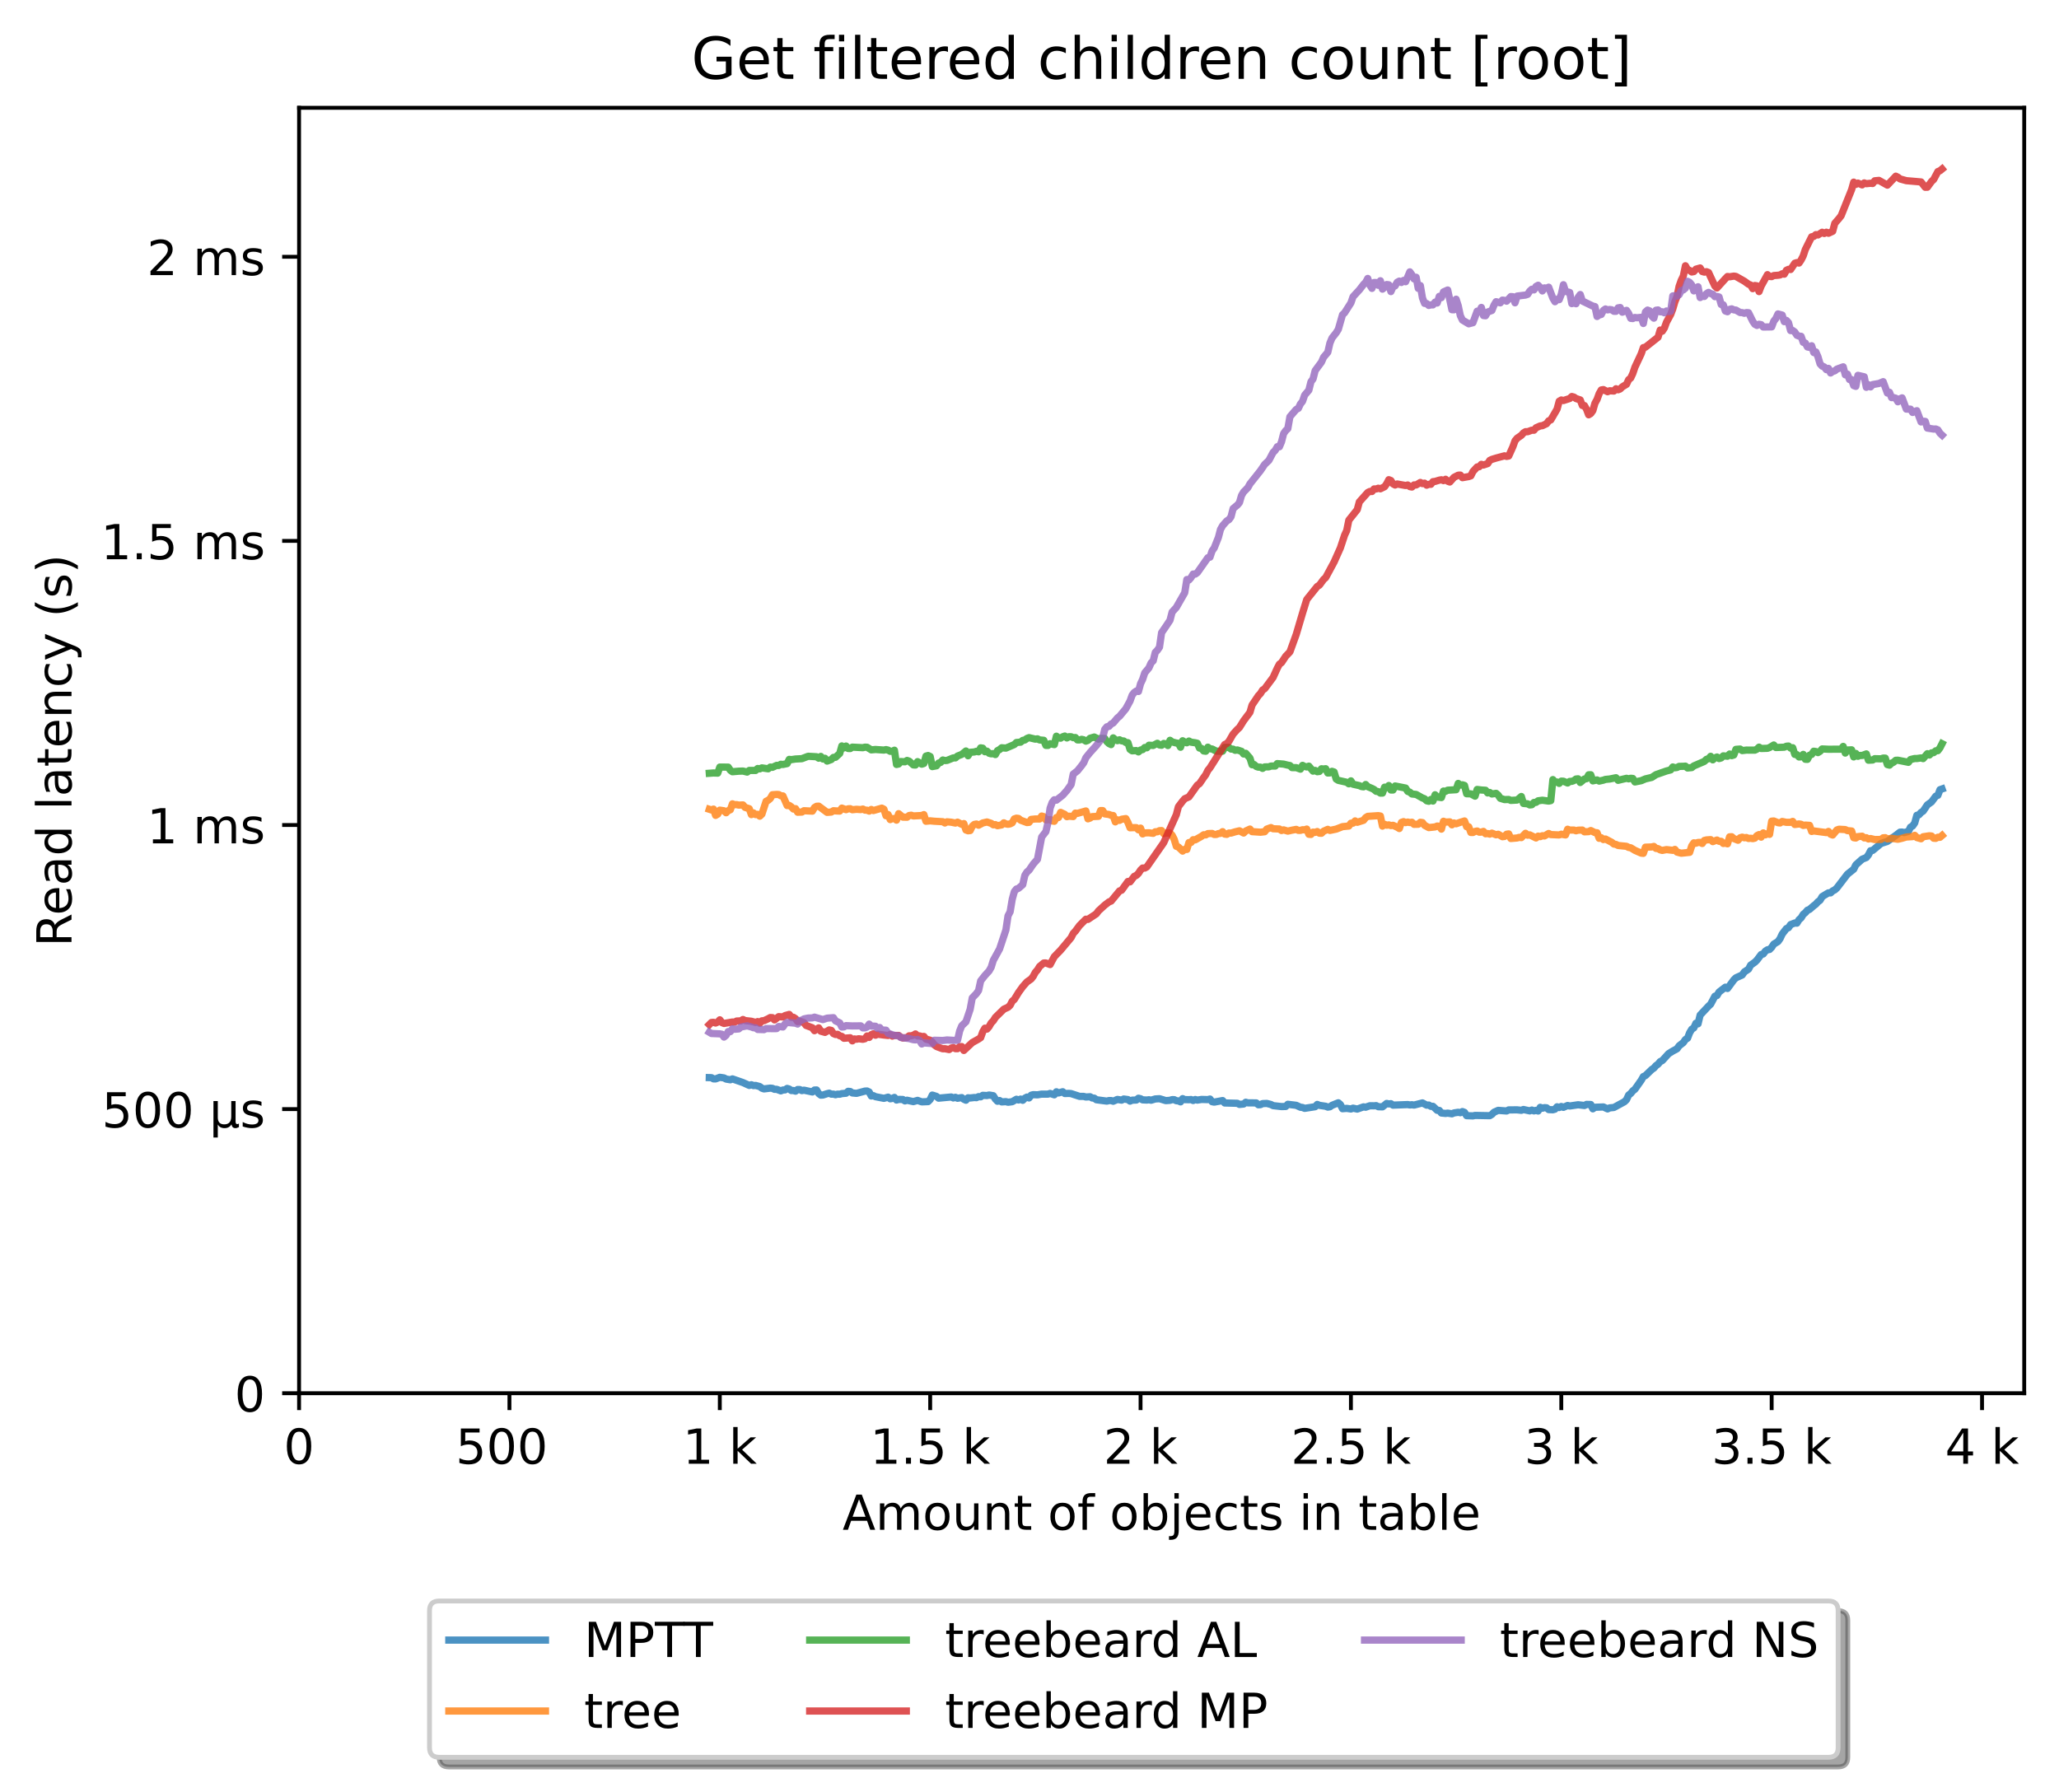 <?xml version="1.0" encoding="utf-8" standalone="no"?>
<!DOCTYPE svg PUBLIC "-//W3C//DTD SVG 1.1//EN"
  "http://www.w3.org/Graphics/SVG/1.1/DTD/svg11.dtd">
<!-- Created with matplotlib (https://matplotlib.org/) -->
<svg height="371.002pt" version="1.1" viewBox="0 0 426.229 371.002" width="426.229pt" xmlns="http://www.w3.org/2000/svg" xmlns:xlink="http://www.w3.org/1999/xlink">
 <defs>
  <style type="text/css">*{stroke-linecap:butt;stroke-linejoin:round;}</style>
 </defs>
 <g id="figure_1">
  <g id="patch_1">
   <path d="M 0 371.002 
L 426.229 371.002 
L 426.229 0 
L 0 0 
z
" style="fill:#ffffff;"/>
  </g>
  <g id="axes_1">
   <g id="patch_2">
    <path d="M 61.909 288.43 
L 419.029 288.43 
L 419.029 22.318 
L 61.909 22.318 
z
" style="fill:#ffffff;"/>
   </g>
   <g id="matplotlib.axis_1">
    <g id="xtick_1">
     <g id="line2d_1">
      <defs>
       <path d="M 0 0 
L 0 3.5 
" id="m049b891f26" style="stroke:#000000;stroke-width:0.8;"/>
      </defs>
      <g>
       <use style="stroke:#000000;stroke-width:0.8;" x="61.909" xlink:href="#m049b891f26" y="288.43"/>
      </g>
     </g>
     <g id="text_1">
      <!-- 0 -->
      <g transform="translate(58.728 303.029)scale(0.1 -0.1)">
       <defs>
        <path d="M 31.781 66.406 
Q 24.172 66.406 20.328 58.906 
Q 16.5 51.422 16.5 36.375 
Q 16.5 21.391 20.328 13.891 
Q 24.172 6.391 31.781 6.391 
Q 39.453 6.391 43.281 13.891 
Q 47.125 21.391 47.125 36.375 
Q 47.125 51.422 43.281 58.906 
Q 39.453 66.406 31.781 66.406 
z
M 31.781 74.219 
Q 44.047 74.219 50.516 64.516 
Q 56.984 54.828 56.984 36.375 
Q 56.984 17.969 50.516 8.266 
Q 44.047 -1.422 31.781 -1.422 
Q 19.531 -1.422 13.062 8.266 
Q 6.594 17.969 6.594 36.375 
Q 6.594 54.828 13.062 64.516 
Q 19.531 74.219 31.781 74.219 
z
" id="DejaVuSans-48"/>
       </defs>
       <use xlink:href="#DejaVuSans-48"/>
      </g>
     </g>
    </g>
    <g id="xtick_2">
     <g id="line2d_2">
      <g>
       <use style="stroke:#000000;stroke-width:0.8;" x="105.458" xlink:href="#m049b891f26" y="288.43"/>
      </g>
     </g>
     <g id="text_2">
      <!-- 500  -->
      <g transform="translate(94.325 303.029)scale(0.1 -0.1)">
       <defs>
        <path d="M 10.797 72.906 
L 49.516 72.906 
L 49.516 64.594 
L 19.828 64.594 
L 19.828 46.734 
Q 21.969 47.469 24.109 47.828 
Q 26.266 48.188 28.422 48.188 
Q 40.625 48.188 47.75 41.5 
Q 54.891 34.812 54.891 23.391 
Q 54.891 11.625 47.562 5.094 
Q 40.234 -1.422 26.906 -1.422 
Q 22.312 -1.422 17.547 -0.641 
Q 12.797 0.141 7.719 1.703 
L 7.719 11.625 
Q 12.109 9.234 16.797 8.062 
Q 21.484 6.891 26.703 6.891 
Q 35.156 6.891 40.078 11.328 
Q 45.016 15.766 45.016 23.391 
Q 45.016 31 40.078 35.438 
Q 35.156 39.891 26.703 39.891 
Q 22.75 39.891 18.812 39.016 
Q 14.891 38.141 10.797 36.281 
z
" id="DejaVuSans-53"/>
        <path id="DejaVuSans-32"/>
       </defs>
       <use xlink:href="#DejaVuSans-53"/>
       <use x="63.623" xlink:href="#DejaVuSans-48"/>
       <use x="127.246" xlink:href="#DejaVuSans-48"/>
       <use x="190.869" xlink:href="#DejaVuSans-32"/>
      </g>
     </g>
    </g>
    <g id="xtick_3">
     <g id="line2d_3">
      <g>
       <use style="stroke:#000000;stroke-width:0.8;" x="149.007" xlink:href="#m049b891f26" y="288.43"/>
      </g>
     </g>
     <g id="text_3">
      <!-- 1 k -->
      <g transform="translate(141.341 303.029)scale(0.1 -0.1)">
       <defs>
        <path d="M 12.406 8.297 
L 28.516 8.297 
L 28.516 63.922 
L 10.984 60.406 
L 10.984 69.391 
L 28.422 72.906 
L 38.281 72.906 
L 38.281 8.297 
L 54.391 8.297 
L 54.391 0 
L 12.406 0 
z
" id="DejaVuSans-49"/>
        <path d="M 9.078 75.984 
L 18.109 75.984 
L 18.109 31.109 
L 44.922 54.688 
L 56.391 54.688 
L 27.391 29.109 
L 57.625 0 
L 45.906 0 
L 18.109 26.703 
L 18.109 0 
L 9.078 0 
z
" id="DejaVuSans-107"/>
       </defs>
       <use xlink:href="#DejaVuSans-49"/>
       <use x="63.623" xlink:href="#DejaVuSans-32"/>
       <use x="95.41" xlink:href="#DejaVuSans-107"/>
      </g>
     </g>
    </g>
    <g id="xtick_4">
     <g id="line2d_4">
      <g>
       <use style="stroke:#000000;stroke-width:0.8;" x="192.555" xlink:href="#m049b891f26" y="288.43"/>
      </g>
     </g>
     <g id="text_4">
      <!-- 1.5 k -->
      <g transform="translate(180.119 303.029)scale(0.1 -0.1)">
       <defs>
        <path d="M 10.688 12.406 
L 21 12.406 
L 21 0 
L 10.688 0 
z
" id="DejaVuSans-46"/>
       </defs>
       <use xlink:href="#DejaVuSans-49"/>
       <use x="63.623" xlink:href="#DejaVuSans-46"/>
       <use x="95.41" xlink:href="#DejaVuSans-53"/>
       <use x="159.033" xlink:href="#DejaVuSans-32"/>
       <use x="190.82" xlink:href="#DejaVuSans-107"/>
      </g>
     </g>
    </g>
    <g id="xtick_5">
     <g id="line2d_5">
      <g>
       <use style="stroke:#000000;stroke-width:0.8;" x="236.104" xlink:href="#m049b891f26" y="288.43"/>
      </g>
     </g>
     <g id="text_5">
      <!-- 2 k -->
      <g transform="translate(228.438 303.029)scale(0.1 -0.1)">
       <defs>
        <path d="M 19.188 8.297 
L 53.609 8.297 
L 53.609 0 
L 7.328 0 
L 7.328 8.297 
Q 12.938 14.109 22.625 23.891 
Q 32.328 33.688 34.812 36.531 
Q 39.547 41.844 41.422 45.531 
Q 43.312 49.219 43.312 52.781 
Q 43.312 58.594 39.234 62.25 
Q 35.156 65.922 28.609 65.922 
Q 23.969 65.922 18.812 64.312 
Q 13.672 62.703 7.812 59.422 
L 7.812 69.391 
Q 13.766 71.781 18.938 73 
Q 24.125 74.219 28.422 74.219 
Q 39.75 74.219 46.484 68.547 
Q 53.219 62.891 53.219 53.422 
Q 53.219 48.922 51.531 44.891 
Q 49.859 40.875 45.406 35.406 
Q 44.188 33.984 37.641 27.219 
Q 31.109 20.453 19.188 8.297 
z
" id="DejaVuSans-50"/>
       </defs>
       <use xlink:href="#DejaVuSans-50"/>
       <use x="63.623" xlink:href="#DejaVuSans-32"/>
       <use x="95.41" xlink:href="#DejaVuSans-107"/>
      </g>
     </g>
    </g>
    <g id="xtick_6">
     <g id="line2d_6">
      <g>
       <use style="stroke:#000000;stroke-width:0.8;" x="279.652" xlink:href="#m049b891f26" y="288.43"/>
      </g>
     </g>
     <g id="text_6">
      <!-- 2.5 k -->
      <g transform="translate(267.216 303.029)scale(0.1 -0.1)">
       <use xlink:href="#DejaVuSans-50"/>
       <use x="63.623" xlink:href="#DejaVuSans-46"/>
       <use x="95.41" xlink:href="#DejaVuSans-53"/>
       <use x="159.033" xlink:href="#DejaVuSans-32"/>
       <use x="190.82" xlink:href="#DejaVuSans-107"/>
      </g>
     </g>
    </g>
    <g id="xtick_7">
     <g id="line2d_7">
      <g>
       <use style="stroke:#000000;stroke-width:0.8;" x="323.201" xlink:href="#m049b891f26" y="288.43"/>
      </g>
     </g>
     <g id="text_7">
      <!-- 3 k -->
      <g transform="translate(315.535 303.029)scale(0.1 -0.1)">
       <defs>
        <path d="M 40.578 39.312 
Q 47.656 37.797 51.625 33 
Q 55.609 28.219 55.609 21.188 
Q 55.609 10.406 48.188 4.484 
Q 40.766 -1.422 27.094 -1.422 
Q 22.516 -1.422 17.656 -0.516 
Q 12.797 0.391 7.625 2.203 
L 7.625 11.719 
Q 11.719 9.328 16.594 8.109 
Q 21.484 6.891 26.812 6.891 
Q 36.078 6.891 40.938 10.547 
Q 45.797 14.203 45.797 21.188 
Q 45.797 27.641 41.281 31.266 
Q 36.766 34.906 28.719 34.906 
L 20.219 34.906 
L 20.219 43.016 
L 29.109 43.016 
Q 36.375 43.016 40.234 45.922 
Q 44.094 48.828 44.094 54.297 
Q 44.094 59.906 40.109 62.906 
Q 36.141 65.922 28.719 65.922 
Q 24.656 65.922 20.016 65.031 
Q 15.375 64.156 9.812 62.312 
L 9.812 71.094 
Q 15.438 72.656 20.344 73.438 
Q 25.25 74.219 29.594 74.219 
Q 40.828 74.219 47.359 69.109 
Q 53.906 64.016 53.906 55.328 
Q 53.906 49.266 50.438 45.094 
Q 46.969 40.922 40.578 39.312 
z
" id="DejaVuSans-51"/>
       </defs>
       <use xlink:href="#DejaVuSans-51"/>
       <use x="63.623" xlink:href="#DejaVuSans-32"/>
       <use x="95.41" xlink:href="#DejaVuSans-107"/>
      </g>
     </g>
    </g>
    <g id="xtick_8">
     <g id="line2d_8">
      <g>
       <use style="stroke:#000000;stroke-width:0.8;" x="366.749" xlink:href="#m049b891f26" y="288.43"/>
      </g>
     </g>
     <g id="text_8">
      <!-- 3.5 k -->
      <g transform="translate(354.313 303.029)scale(0.1 -0.1)">
       <use xlink:href="#DejaVuSans-51"/>
       <use x="63.623" xlink:href="#DejaVuSans-46"/>
       <use x="95.41" xlink:href="#DejaVuSans-53"/>
       <use x="159.033" xlink:href="#DejaVuSans-32"/>
       <use x="190.82" xlink:href="#DejaVuSans-107"/>
      </g>
     </g>
    </g>
    <g id="xtick_9">
     <g id="line2d_9">
      <g>
       <use style="stroke:#000000;stroke-width:0.8;" x="410.298" xlink:href="#m049b891f26" y="288.43"/>
      </g>
     </g>
     <g id="text_9">
      <!-- 4 k -->
      <g transform="translate(402.632 303.029)scale(0.1 -0.1)">
       <defs>
        <path d="M 37.797 64.312 
L 12.891 25.391 
L 37.797 25.391 
z
M 35.203 72.906 
L 47.609 72.906 
L 47.609 25.391 
L 58.016 25.391 
L 58.016 17.188 
L 47.609 17.188 
L 47.609 0 
L 37.797 0 
L 37.797 17.188 
L 4.891 17.188 
L 4.891 26.703 
z
" id="DejaVuSans-52"/>
       </defs>
       <use xlink:href="#DejaVuSans-52"/>
       <use x="63.623" xlink:href="#DejaVuSans-32"/>
       <use x="95.41" xlink:href="#DejaVuSans-107"/>
      </g>
     </g>
    </g>
    <g id="text_10">
     <!-- Amount of objects in table -->
     <g transform="translate(174.411 316.707)scale(0.1 -0.1)">
      <defs>
       <path d="M 34.188 63.188 
L 20.797 26.906 
L 47.609 26.906 
z
M 28.609 72.906 
L 39.797 72.906 
L 67.578 0 
L 57.328 0 
L 50.688 18.703 
L 17.828 18.703 
L 11.188 0 
L 0.781 0 
z
" id="DejaVuSans-65"/>
       <path d="M 52 44.188 
Q 55.375 50.25 60.062 53.125 
Q 64.75 56 71.094 56 
Q 79.641 56 84.281 50.016 
Q 88.922 44.047 88.922 33.016 
L 88.922 0 
L 79.891 0 
L 79.891 32.719 
Q 79.891 40.578 77.094 44.375 
Q 74.312 48.188 68.609 48.188 
Q 61.625 48.188 57.562 43.547 
Q 53.516 38.922 53.516 30.906 
L 53.516 0 
L 44.484 0 
L 44.484 32.719 
Q 44.484 40.625 41.703 44.406 
Q 38.922 48.188 33.109 48.188 
Q 26.219 48.188 22.156 43.531 
Q 18.109 38.875 18.109 30.906 
L 18.109 0 
L 9.078 0 
L 9.078 54.688 
L 18.109 54.688 
L 18.109 46.188 
Q 21.188 51.219 25.484 53.609 
Q 29.781 56 35.688 56 
Q 41.656 56 45.828 52.969 
Q 50 49.953 52 44.188 
z
" id="DejaVuSans-109"/>
       <path d="M 30.609 48.391 
Q 23.391 48.391 19.188 42.75 
Q 14.984 37.109 14.984 27.297 
Q 14.984 17.484 19.156 11.844 
Q 23.344 6.203 30.609 6.203 
Q 37.797 6.203 41.984 11.859 
Q 46.188 17.531 46.188 27.297 
Q 46.188 37.016 41.984 42.703 
Q 37.797 48.391 30.609 48.391 
z
M 30.609 56 
Q 42.328 56 49.016 48.375 
Q 55.719 40.766 55.719 27.297 
Q 55.719 13.875 49.016 6.219 
Q 42.328 -1.422 30.609 -1.422 
Q 18.844 -1.422 12.172 6.219 
Q 5.516 13.875 5.516 27.297 
Q 5.516 40.766 12.172 48.375 
Q 18.844 56 30.609 56 
z
" id="DejaVuSans-111"/>
       <path d="M 8.5 21.578 
L 8.5 54.688 
L 17.484 54.688 
L 17.484 21.922 
Q 17.484 14.156 20.5 10.266 
Q 23.531 6.391 29.594 6.391 
Q 36.859 6.391 41.078 11.031 
Q 45.312 15.672 45.312 23.688 
L 45.312 54.688 
L 54.297 54.688 
L 54.297 0 
L 45.312 0 
L 45.312 8.406 
Q 42.047 3.422 37.719 1 
Q 33.406 -1.422 27.688 -1.422 
Q 18.266 -1.422 13.375 4.438 
Q 8.5 10.297 8.5 21.578 
z
M 31.109 56 
z
" id="DejaVuSans-117"/>
       <path d="M 54.891 33.016 
L 54.891 0 
L 45.906 0 
L 45.906 32.719 
Q 45.906 40.484 42.875 44.328 
Q 39.844 48.188 33.797 48.188 
Q 26.516 48.188 22.312 43.547 
Q 18.109 38.922 18.109 30.906 
L 18.109 0 
L 9.078 0 
L 9.078 54.688 
L 18.109 54.688 
L 18.109 46.188 
Q 21.344 51.125 25.703 53.562 
Q 30.078 56 35.797 56 
Q 45.219 56 50.047 50.172 
Q 54.891 44.344 54.891 33.016 
z
" id="DejaVuSans-110"/>
       <path d="M 18.312 70.219 
L 18.312 54.688 
L 36.812 54.688 
L 36.812 47.703 
L 18.312 47.703 
L 18.312 18.016 
Q 18.312 11.328 20.141 9.422 
Q 21.969 7.516 27.594 7.516 
L 36.812 7.516 
L 36.812 0 
L 27.594 0 
Q 17.188 0 13.234 3.875 
Q 9.281 7.766 9.281 18.016 
L 9.281 47.703 
L 2.688 47.703 
L 2.688 54.688 
L 9.281 54.688 
L 9.281 70.219 
z
" id="DejaVuSans-116"/>
       <path d="M 37.109 75.984 
L 37.109 68.5 
L 28.516 68.5 
Q 23.688 68.5 21.797 66.547 
Q 19.922 64.594 19.922 59.516 
L 19.922 54.688 
L 34.719 54.688 
L 34.719 47.703 
L 19.922 47.703 
L 19.922 0 
L 10.891 0 
L 10.891 47.703 
L 2.297 47.703 
L 2.297 54.688 
L 10.891 54.688 
L 10.891 58.5 
Q 10.891 67.625 15.141 71.797 
Q 19.391 75.984 28.609 75.984 
z
" id="DejaVuSans-102"/>
       <path d="M 48.688 27.297 
Q 48.688 37.203 44.609 42.844 
Q 40.531 48.484 33.406 48.484 
Q 26.266 48.484 22.188 42.844 
Q 18.109 37.203 18.109 27.297 
Q 18.109 17.391 22.188 11.75 
Q 26.266 6.109 33.406 6.109 
Q 40.531 6.109 44.609 11.75 
Q 48.688 17.391 48.688 27.297 
z
M 18.109 46.391 
Q 20.953 51.266 25.266 53.625 
Q 29.594 56 35.594 56 
Q 45.562 56 51.781 48.094 
Q 58.016 40.188 58.016 27.297 
Q 58.016 14.406 51.781 6.484 
Q 45.562 -1.422 35.594 -1.422 
Q 29.594 -1.422 25.266 0.953 
Q 20.953 3.328 18.109 8.203 
L 18.109 0 
L 9.078 0 
L 9.078 75.984 
L 18.109 75.984 
z
" id="DejaVuSans-98"/>
       <path d="M 9.422 54.688 
L 18.406 54.688 
L 18.406 -0.984 
Q 18.406 -11.422 14.422 -16.109 
Q 10.453 -20.797 1.609 -20.797 
L -1.812 -20.797 
L -1.812 -13.188 
L 0.594 -13.188 
Q 5.719 -13.188 7.562 -10.812 
Q 9.422 -8.453 9.422 -0.984 
z
M 9.422 75.984 
L 18.406 75.984 
L 18.406 64.594 
L 9.422 64.594 
z
" id="DejaVuSans-106"/>
       <path d="M 56.203 29.594 
L 56.203 25.203 
L 14.891 25.203 
Q 15.484 15.922 20.484 11.062 
Q 25.484 6.203 34.422 6.203 
Q 39.594 6.203 44.453 7.469 
Q 49.312 8.734 54.109 11.281 
L 54.109 2.781 
Q 49.266 0.734 44.188 -0.344 
Q 39.109 -1.422 33.891 -1.422 
Q 20.797 -1.422 13.156 6.188 
Q 5.516 13.812 5.516 26.812 
Q 5.516 40.234 12.766 48.109 
Q 20.016 56 32.328 56 
Q 43.359 56 49.781 48.891 
Q 56.203 41.797 56.203 29.594 
z
M 47.219 32.234 
Q 47.125 39.594 43.094 43.984 
Q 39.062 48.391 32.422 48.391 
Q 24.906 48.391 20.391 44.141 
Q 15.875 39.891 15.188 32.172 
z
" id="DejaVuSans-101"/>
       <path d="M 48.781 52.594 
L 48.781 44.188 
Q 44.969 46.297 41.141 47.344 
Q 37.312 48.391 33.406 48.391 
Q 24.656 48.391 19.812 42.844 
Q 14.984 37.312 14.984 27.297 
Q 14.984 17.281 19.812 11.734 
Q 24.656 6.203 33.406 6.203 
Q 37.312 6.203 41.141 7.25 
Q 44.969 8.297 48.781 10.406 
L 48.781 2.094 
Q 45.016 0.344 40.984 -0.531 
Q 36.969 -1.422 32.422 -1.422 
Q 20.062 -1.422 12.781 6.344 
Q 5.516 14.109 5.516 27.297 
Q 5.516 40.672 12.859 48.328 
Q 20.219 56 33.016 56 
Q 37.156 56 41.109 55.141 
Q 45.062 54.297 48.781 52.594 
z
" id="DejaVuSans-99"/>
       <path d="M 44.281 53.078 
L 44.281 44.578 
Q 40.484 46.531 36.375 47.5 
Q 32.281 48.484 27.875 48.484 
Q 21.188 48.484 17.844 46.438 
Q 14.5 44.391 14.5 40.281 
Q 14.5 37.156 16.891 35.375 
Q 19.281 33.594 26.516 31.984 
L 29.594 31.297 
Q 39.156 29.25 43.188 25.516 
Q 47.219 21.781 47.219 15.094 
Q 47.219 7.469 41.188 3.016 
Q 35.156 -1.422 24.609 -1.422 
Q 20.219 -1.422 15.453 -0.562 
Q 10.688 0.297 5.422 2 
L 5.422 11.281 
Q 10.406 8.688 15.234 7.391 
Q 20.062 6.109 24.812 6.109 
Q 31.156 6.109 34.562 8.281 
Q 37.984 10.453 37.984 14.406 
Q 37.984 18.062 35.516 20.016 
Q 33.062 21.969 24.703 23.781 
L 21.578 24.516 
Q 13.234 26.266 9.516 29.906 
Q 5.812 33.547 5.812 39.891 
Q 5.812 47.609 11.281 51.797 
Q 16.75 56 26.812 56 
Q 31.781 56 36.172 55.266 
Q 40.578 54.547 44.281 53.078 
z
" id="DejaVuSans-115"/>
       <path d="M 9.422 54.688 
L 18.406 54.688 
L 18.406 0 
L 9.422 0 
z
M 9.422 75.984 
L 18.406 75.984 
L 18.406 64.594 
L 9.422 64.594 
z
" id="DejaVuSans-105"/>
       <path d="M 34.281 27.484 
Q 23.391 27.484 19.188 25 
Q 14.984 22.516 14.984 16.5 
Q 14.984 11.719 18.141 8.906 
Q 21.297 6.109 26.703 6.109 
Q 34.188 6.109 38.703 11.406 
Q 43.219 16.703 43.219 25.484 
L 43.219 27.484 
z
M 52.203 31.203 
L 52.203 0 
L 43.219 0 
L 43.219 8.297 
Q 40.141 3.328 35.547 0.953 
Q 30.953 -1.422 24.312 -1.422 
Q 15.922 -1.422 10.953 3.297 
Q 6 8.016 6 15.922 
Q 6 25.141 12.172 29.828 
Q 18.359 34.516 30.609 34.516 
L 43.219 34.516 
L 43.219 35.406 
Q 43.219 41.609 39.141 45 
Q 35.062 48.391 27.688 48.391 
Q 23 48.391 18.547 47.266 
Q 14.109 46.141 10.016 43.891 
L 10.016 52.203 
Q 14.938 54.109 19.578 55.047 
Q 24.219 56 28.609 56 
Q 40.484 56 46.344 49.844 
Q 52.203 43.703 52.203 31.203 
z
" id="DejaVuSans-97"/>
       <path d="M 9.422 75.984 
L 18.406 75.984 
L 18.406 0 
L 9.422 0 
z
" id="DejaVuSans-108"/>
      </defs>
      <use xlink:href="#DejaVuSans-65"/>
      <use x="68.408" xlink:href="#DejaVuSans-109"/>
      <use x="165.82" xlink:href="#DejaVuSans-111"/>
      <use x="227.002" xlink:href="#DejaVuSans-117"/>
      <use x="290.381" xlink:href="#DejaVuSans-110"/>
      <use x="353.76" xlink:href="#DejaVuSans-116"/>
      <use x="392.969" xlink:href="#DejaVuSans-32"/>
      <use x="424.756" xlink:href="#DejaVuSans-111"/>
      <use x="485.938" xlink:href="#DejaVuSans-102"/>
      <use x="521.143" xlink:href="#DejaVuSans-32"/>
      <use x="552.93" xlink:href="#DejaVuSans-111"/>
      <use x="614.111" xlink:href="#DejaVuSans-98"/>
      <use x="677.588" xlink:href="#DejaVuSans-106"/>
      <use x="705.371" xlink:href="#DejaVuSans-101"/>
      <use x="766.895" xlink:href="#DejaVuSans-99"/>
      <use x="821.875" xlink:href="#DejaVuSans-116"/>
      <use x="861.084" xlink:href="#DejaVuSans-115"/>
      <use x="913.184" xlink:href="#DejaVuSans-32"/>
      <use x="944.971" xlink:href="#DejaVuSans-105"/>
      <use x="972.754" xlink:href="#DejaVuSans-110"/>
      <use x="1036.133" xlink:href="#DejaVuSans-32"/>
      <use x="1067.92" xlink:href="#DejaVuSans-116"/>
      <use x="1107.129" xlink:href="#DejaVuSans-97"/>
      <use x="1168.408" xlink:href="#DejaVuSans-98"/>
      <use x="1231.885" xlink:href="#DejaVuSans-108"/>
      <use x="1259.668" xlink:href="#DejaVuSans-101"/>
     </g>
    </g>
   </g>
   <g id="matplotlib.axis_2">
    <g id="ytick_1">
     <g id="line2d_10">
      <defs>
       <path d="M 0 0 
L -3.5 0 
" id="mfbb4ab771b" style="stroke:#000000;stroke-width:0.8;"/>
      </defs>
      <g>
       <use style="stroke:#000000;stroke-width:0.8;" x="61.909" xlink:href="#mfbb4ab771b" y="288.43"/>
      </g>
     </g>
     <g id="text_11">
      <!-- 0 -->
      <g transform="translate(48.547 292.229)scale(0.1 -0.1)">
       <use xlink:href="#DejaVuSans-48"/>
      </g>
     </g>
    </g>
    <g id="ytick_2">
     <g id="line2d_11">
      <g>
       <use style="stroke:#000000;stroke-width:0.8;" x="61.909" xlink:href="#mfbb4ab771b" y="229.613"/>
      </g>
     </g>
     <g id="text_12">
      <!-- 500 µs -->
      <g transform="translate(21.072 233.412)scale(0.1 -0.1)">
       <defs>
        <path d="M 8.5 -20.797 
L 8.5 54.688 
L 17.484 54.688 
L 17.484 20.703 
Q 17.484 13.625 20.844 10 
Q 24.219 6.391 30.812 6.391 
Q 38.031 6.391 41.672 10.484 
Q 45.312 14.594 45.312 22.797 
L 45.312 54.688 
L 54.297 54.688 
L 54.297 12.594 
Q 54.297 9.672 55.141 8.281 
Q 56 6.891 57.812 6.891 
Q 58.25 6.891 59.031 7.156 
Q 59.812 7.422 61.188 8.016 
L 61.188 0.781 
Q 59.188 -0.344 57.391 -0.875 
Q 55.609 -1.422 53.906 -1.422 
Q 50.531 -1.422 48.531 0.484 
Q 46.531 2.391 45.797 6.297 
Q 43.359 2.438 39.812 0.5 
Q 36.281 -1.422 31.5 -1.422 
Q 26.516 -1.422 23.016 0.484 
Q 19.531 2.391 17.484 6.203 
L 17.484 -20.797 
z
" id="DejaVuSans-181"/>
       </defs>
       <use xlink:href="#DejaVuSans-53"/>
       <use x="63.623" xlink:href="#DejaVuSans-48"/>
       <use x="127.246" xlink:href="#DejaVuSans-48"/>
       <use x="190.869" xlink:href="#DejaVuSans-32"/>
       <use x="222.656" xlink:href="#DejaVuSans-181"/>
       <use x="286.279" xlink:href="#DejaVuSans-115"/>
      </g>
     </g>
    </g>
    <g id="ytick_3">
     <g id="line2d_12">
      <g>
       <use style="stroke:#000000;stroke-width:0.8;" x="61.909" xlink:href="#mfbb4ab771b" y="170.796"/>
      </g>
     </g>
     <g id="text_13">
      <!-- 1 ms -->
      <g transform="translate(30.419 174.595)scale(0.1 -0.1)">
       <use xlink:href="#DejaVuSans-49"/>
       <use x="63.623" xlink:href="#DejaVuSans-32"/>
       <use x="95.41" xlink:href="#DejaVuSans-109"/>
       <use x="192.822" xlink:href="#DejaVuSans-115"/>
      </g>
     </g>
    </g>
    <g id="ytick_4">
     <g id="line2d_13">
      <g>
       <use style="stroke:#000000;stroke-width:0.8;" x="61.909" xlink:href="#mfbb4ab771b" y="111.979"/>
      </g>
     </g>
     <g id="text_14">
      <!-- 1.5 ms -->
      <g transform="translate(20.878 115.778)scale(0.1 -0.1)">
       <use xlink:href="#DejaVuSans-49"/>
       <use x="63.623" xlink:href="#DejaVuSans-46"/>
       <use x="95.41" xlink:href="#DejaVuSans-53"/>
       <use x="159.033" xlink:href="#DejaVuSans-32"/>
       <use x="190.82" xlink:href="#DejaVuSans-109"/>
       <use x="288.232" xlink:href="#DejaVuSans-115"/>
      </g>
     </g>
    </g>
    <g id="ytick_5">
     <g id="line2d_14">
      <g>
       <use style="stroke:#000000;stroke-width:0.8;" x="61.909" xlink:href="#mfbb4ab771b" y="53.162"/>
      </g>
     </g>
     <g id="text_15">
      <!-- 2 ms -->
      <g transform="translate(30.419 56.961)scale(0.1 -0.1)">
       <use xlink:href="#DejaVuSans-50"/>
       <use x="63.623" xlink:href="#DejaVuSans-32"/>
       <use x="95.41" xlink:href="#DejaVuSans-109"/>
       <use x="192.822" xlink:href="#DejaVuSans-115"/>
      </g>
     </g>
    </g>
    <g id="text_16">
     <!-- Read latency (s) -->
     <g transform="translate(14.798 195.99)rotate(-90)scale(0.1 -0.1)">
      <defs>
       <path d="M 44.391 34.188 
Q 47.562 33.109 50.562 29.594 
Q 53.562 26.078 56.594 19.922 
L 66.609 0 
L 56 0 
L 46.688 18.703 
Q 43.062 26.031 39.672 28.422 
Q 36.281 30.812 30.422 30.812 
L 19.672 30.812 
L 19.672 0 
L 9.812 0 
L 9.812 72.906 
L 32.078 72.906 
Q 44.578 72.906 50.734 67.672 
Q 56.891 62.453 56.891 51.906 
Q 56.891 45.016 53.688 40.469 
Q 50.484 35.938 44.391 34.188 
z
M 19.672 64.797 
L 19.672 38.922 
L 32.078 38.922 
Q 39.203 38.922 42.844 42.219 
Q 46.484 45.516 46.484 51.906 
Q 46.484 58.297 42.844 61.547 
Q 39.203 64.797 32.078 64.797 
z
" id="DejaVuSans-82"/>
       <path d="M 45.406 46.391 
L 45.406 75.984 
L 54.391 75.984 
L 54.391 0 
L 45.406 0 
L 45.406 8.203 
Q 42.578 3.328 38.25 0.953 
Q 33.938 -1.422 27.875 -1.422 
Q 17.969 -1.422 11.734 6.484 
Q 5.516 14.406 5.516 27.297 
Q 5.516 40.188 11.734 48.094 
Q 17.969 56 27.875 56 
Q 33.938 56 38.25 53.625 
Q 42.578 51.266 45.406 46.391 
z
M 14.797 27.297 
Q 14.797 17.391 18.875 11.75 
Q 22.953 6.109 30.078 6.109 
Q 37.203 6.109 41.297 11.75 
Q 45.406 17.391 45.406 27.297 
Q 45.406 37.203 41.297 42.844 
Q 37.203 48.484 30.078 48.484 
Q 22.953 48.484 18.875 42.844 
Q 14.797 37.203 14.797 27.297 
z
" id="DejaVuSans-100"/>
       <path d="M 32.172 -5.078 
Q 28.375 -14.844 24.75 -17.812 
Q 21.141 -20.797 15.094 -20.797 
L 7.906 -20.797 
L 7.906 -13.281 
L 13.188 -13.281 
Q 16.891 -13.281 18.938 -11.516 
Q 21 -9.766 23.484 -3.219 
L 25.094 0.875 
L 2.984 54.688 
L 12.5 54.688 
L 29.594 11.922 
L 46.688 54.688 
L 56.203 54.688 
z
" id="DejaVuSans-121"/>
       <path d="M 31 75.875 
Q 24.469 64.656 21.281 53.656 
Q 18.109 42.672 18.109 31.391 
Q 18.109 20.125 21.312 9.062 
Q 24.516 -2 31 -13.188 
L 23.188 -13.188 
Q 15.875 -1.703 12.234 9.375 
Q 8.594 20.453 8.594 31.391 
Q 8.594 42.281 12.203 53.312 
Q 15.828 64.359 23.188 75.875 
z
" id="DejaVuSans-40"/>
       <path d="M 8.016 75.875 
L 15.828 75.875 
Q 23.141 64.359 26.781 53.312 
Q 30.422 42.281 30.422 31.391 
Q 30.422 20.453 26.781 9.375 
Q 23.141 -1.703 15.828 -13.188 
L 8.016 -13.188 
Q 14.5 -2 17.703 9.062 
Q 20.906 20.125 20.906 31.391 
Q 20.906 42.672 17.703 53.656 
Q 14.5 64.656 8.016 75.875 
z
" id="DejaVuSans-41"/>
      </defs>
      <use xlink:href="#DejaVuSans-82"/>
      <use x="64.982" xlink:href="#DejaVuSans-101"/>
      <use x="126.506" xlink:href="#DejaVuSans-97"/>
      <use x="187.785" xlink:href="#DejaVuSans-100"/>
      <use x="251.262" xlink:href="#DejaVuSans-32"/>
      <use x="283.049" xlink:href="#DejaVuSans-108"/>
      <use x="310.832" xlink:href="#DejaVuSans-97"/>
      <use x="372.111" xlink:href="#DejaVuSans-116"/>
      <use x="411.32" xlink:href="#DejaVuSans-101"/>
      <use x="472.844" xlink:href="#DejaVuSans-110"/>
      <use x="536.223" xlink:href="#DejaVuSans-99"/>
      <use x="591.203" xlink:href="#DejaVuSans-121"/>
      <use x="650.383" xlink:href="#DejaVuSans-32"/>
      <use x="682.17" xlink:href="#DejaVuSans-40"/>
      <use x="721.184" xlink:href="#DejaVuSans-115"/>
      <use x="773.283" xlink:href="#DejaVuSans-41"/>
     </g>
    </g>
   </g>
   <g id="line2d_15">
    <path clip-path="url(#p172c422255)" d="M 146.829 223.093 
L 147.265 223.103 
L 147.7 223.349 
L 148.136 223.364 
L 149.007 223.029 
L 149.877 223.157 
L 150.313 223.395 
L 151.184 223.541 
L 151.619 223.359 
L 153.797 224.118 
L 155.103 224.711 
L 155.539 224.567 
L 155.974 224.743 
L 156.41 224.71 
L 157.281 224.948 
L 157.716 225.285 
L 158.152 225.431 
L 159.458 225.271 
L 159.894 225.314 
L 160.329 225.518 
L 160.765 225.514 
L 161.636 225.837 
L 162.071 225.658 
L 162.507 225.635 
L 162.942 225.333 
L 163.378 225.459 
L 163.813 225.771 
L 164.249 225.767 
L 164.684 225.897 
L 165.119 225.555 
L 165.555 225.564 
L 165.99 225.784 
L 166.426 225.691 
L 168.168 226.065 
L 168.603 225.664 
L 169.039 225.653 
L 169.474 226.39 
L 169.91 226.721 
L 170.345 226.699 
L 171.216 226.418 
L 171.652 226.314 
L 172.087 226.519 
L 172.523 226.508 
L 172.958 226.632 
L 173.394 226.511 
L 173.829 226.534 
L 174.265 226.403 
L 175.136 226.329 
L 175.571 225.931 
L 176.007 225.969 
L 176.442 226.269 
L 177.313 226.351 
L 179.055 225.883 
L 179.49 225.868 
L 179.926 226.074 
L 180.361 226.895 
L 180.797 226.827 
L 181.232 227.042 
L 182.974 227.384 
L 183.845 227.14 
L 184.281 227.48 
L 184.716 227.401 
L 185.152 227.197 
L 185.587 227.738 
L 186.023 227.601 
L 186.894 227.62 
L 187.329 227.914 
L 187.765 227.778 
L 189.071 228.062 
L 189.942 227.806 
L 190.813 228.115 
L 192.12 228.06 
L 192.555 227.621 
L 192.991 226.71 
L 193.862 226.982 
L 194.297 227.348 
L 196.91 227.105 
L 197.345 227.303 
L 197.781 227.169 
L 198.216 227.367 
L 199.087 227.23 
L 199.523 227.574 
L 199.958 227.773 
L 200.394 227.274 
L 200.829 227.312 
L 201.7 227.215 
L 202.136 227.242 
L 202.571 227.031 
L 203.007 227.071 
L 203.442 226.762 
L 204.313 226.807 
L 204.749 226.695 
L 205.62 226.842 
L 206.055 227.542 
L 206.491 227.99 
L 206.926 227.841 
L 207.362 228.125 
L 208.233 228.064 
L 208.668 228.195 
L 209.539 228.08 
L 210.41 227.573 
L 210.845 227.725 
L 211.281 227.537 
L 211.716 227.788 
L 212.152 227.355 
L 212.587 227.122 
L 213.023 227.304 
L 213.458 226.737 
L 213.894 226.623 
L 214.765 226.658 
L 215.636 226.51 
L 216.942 226.515 
L 217.378 226.365 
L 218.249 226.652 
L 218.684 226.029 
L 219.12 226.271 
L 219.991 226.017 
L 220.426 226.387 
L 221.297 226.36 
L 221.733 226.405 
L 223.475 226.977 
L 224.346 226.985 
L 224.781 227.109 
L 225.652 227.052 
L 226.087 227.308 
L 226.523 227.35 
L 226.958 227.674 
L 229.136 227.962 
L 229.571 227.84 
L 230.007 227.842 
L 230.442 227.986 
L 231.313 227.608 
L 232.184 227.756 
L 232.62 227.524 
L 233.491 227.64 
L 233.926 227.962 
L 234.362 227.76 
L 235.233 227.734 
L 235.668 227.36 
L 236.104 227.467 
L 236.539 227.699 
L 237.41 227.739 
L 237.846 227.674 
L 238.281 227.772 
L 239.152 227.511 
L 240.023 227.46 
L 240.894 227.723 
L 241.329 227.856 
L 242.2 227.793 
L 242.636 227.652 
L 243.071 227.659 
L 243.507 227.881 
L 243.942 227.913 
L 244.378 228.115 
L 244.813 227.446 
L 245.249 227.65 
L 246.12 227.662 
L 246.555 227.629 
L 246.991 227.832 
L 247.426 227.626 
L 247.862 227.749 
L 248.733 227.61 
L 250.039 227.647 
L 250.475 227.529 
L 250.91 228.079 
L 251.346 228.167 
L 253.088 227.845 
L 253.523 228.343 
L 256.136 228.41 
L 256.571 228.643 
L 257.442 228.558 
L 257.878 228.197 
L 258.313 228.318 
L 260.055 228.333 
L 260.491 228.715 
L 260.926 228.691 
L 261.362 228.474 
L 262.233 228.436 
L 263.104 228.664 
L 263.539 228.894 
L 265.281 229.091 
L 266.152 229.067 
L 266.588 228.617 
L 268.33 228.827 
L 269.201 229.228 
L 269.636 229.277 
L 270.072 229.456 
L 272.249 229.118 
L 272.684 228.646 
L 273.12 228.832 
L 274.426 229.026 
L 274.862 229.197 
L 275.297 229.134 
L 275.733 228.831 
L 277.039 228.305 
L 277.475 228.671 
L 277.91 229.531 
L 278.781 229.461 
L 279.652 229.588 
L 280.088 229.416 
L 280.959 229.607 
L 282.265 229.147 
L 282.701 229.224 
L 283.572 228.917 
L 284.443 228.933 
L 284.878 228.892 
L 285.314 229.12 
L 286.184 229.147 
L 287.055 228.438 
L 287.491 228.544 
L 287.926 228.492 
L 288.362 228.792 
L 291.41 228.674 
L 291.846 228.755 
L 292.281 228.705 
L 292.717 228.781 
L 294.459 228.332 
L 295.33 228.798 
L 295.765 228.773 
L 296.201 229.041 
L 296.636 229.038 
L 297.507 229.863 
L 297.943 229.887 
L 298.378 230.425 
L 299.249 230.509 
L 299.685 230.445 
L 300.556 230.586 
L 300.991 230.406 
L 301.862 230.27 
L 302.297 230.361 
L 302.733 230.122 
L 303.168 230.289 
L 303.604 230.973 
L 304.91 231.019 
L 305.346 230.919 
L 308.394 230.976 
L 308.83 230.712 
L 309.265 230.261 
L 310.136 229.872 
L 311.878 230.001 
L 312.314 229.776 
L 314.056 229.768 
L 314.927 229.861 
L 315.362 229.695 
L 316.668 229.982 
L 317.104 229.804 
L 317.539 229.982 
L 317.975 229.873 
L 318.41 230.005 
L 318.846 229.243 
L 319.281 229.431 
L 319.717 229.311 
L 320.152 229.345 
L 320.588 229.712 
L 321.459 229.753 
L 321.894 229.624 
L 322.33 229.135 
L 322.765 229.288 
L 323.201 229.067 
L 323.636 229.25 
L 324.507 228.861 
L 324.943 228.97 
L 326.685 228.714 
L 327.991 228.869 
L 328.427 228.642 
L 329.298 228.662 
L 329.733 229.554 
L 330.169 229.234 
L 331.91 229.167 
L 332.781 229.572 
L 333.217 229.358 
L 334.088 229.277 
L 336.265 228.092 
L 336.701 227.67 
L 337.136 226.714 
L 337.572 226.373 
L 338.007 225.839 
L 338.443 225.498 
L 339.749 223.641 
L 340.185 222.874 
L 340.62 222.679 
L 341.927 221.411 
L 342.362 221.122 
L 342.798 220.614 
L 343.233 220.308 
L 343.669 219.78 
L 344.104 219.571 
L 345.411 218.13 
L 346.281 217.591 
L 347.152 217.126 
L 347.588 216.516 
L 348.459 215.84 
L 348.894 215.205 
L 349.33 214.938 
L 349.765 213.811 
L 350.201 213.082 
L 350.636 212.794 
L 351.072 211.833 
L 351.507 211.958 
L 351.943 210.147 
L 353.685 208.288 
L 354.12 207.886 
L 354.991 206.242 
L 355.427 206.101 
L 355.862 205.373 
L 357.169 204.37 
L 357.604 204.64 
L 358.911 202.863 
L 359.346 202.432 
L 360.217 202.039 
L 360.653 201.842 
L 361.088 201.214 
L 361.959 200.637 
L 362.394 199.812 
L 363.265 199.198 
L 363.701 198.769 
L 364.572 197.612 
L 365.007 197.496 
L 365.443 196.912 
L 365.878 196.628 
L 366.314 196.564 
L 366.749 196.115 
L 367.185 195.459 
L 368.056 194.927 
L 368.491 194.306 
L 368.927 193.375 
L 369.798 192.244 
L 370.233 192.054 
L 370.669 191.417 
L 371.54 191.083 
L 371.975 191.113 
L 372.411 190.396 
L 372.846 190.021 
L 373.282 189.297 
L 373.717 188.945 
L 374.153 188.439 
L 374.588 188.268 
L 375.459 187.509 
L 375.895 187.179 
L 376.33 186.69 
L 376.765 186.378 
L 377.201 185.625 
L 378.072 185.089 
L 378.507 184.845 
L 378.943 184.851 
L 379.378 184.442 
L 379.814 184.229 
L 380.249 183.831 
L 382.427 180.987 
L 383.733 179.942 
L 384.169 179.049 
L 385.475 177.88 
L 386.346 177.533 
L 386.782 176.978 
L 387.217 176.129 
L 387.653 176.062 
L 389.395 174.612 
L 390.701 174.193 
L 392.443 172.951 
L 393.314 172.282 
L 393.749 172.26 
L 394.185 172.363 
L 395.056 172.125 
L 395.491 171.245 
L 395.927 170.997 
L 396.362 170.376 
L 396.798 168.793 
L 397.233 168.684 
L 397.669 168.205 
L 398.104 167.928 
L 398.975 166.627 
L 399.846 166.007 
L 400.717 164.831 
L 401.153 164.652 
L 401.588 163.487 
L 402.024 163.332 
L 402.024 163.332 
" style="fill:none;stroke:#1f77b4;stroke-linecap:square;stroke-opacity:0.8;stroke-width:1.5;"/>
   </g>
   <g id="line2d_16">
    <path clip-path="url(#p172c422255)" d="M 146.829 167.539 
L 147.265 167.679 
L 147.7 167.505 
L 148.136 168.803 
L 148.571 168.552 
L 149.007 167.719 
L 149.877 167.849 
L 150.313 168.262 
L 150.748 167.825 
L 151.184 167.641 
L 151.619 166.415 
L 152.055 166.595 
L 152.49 166.578 
L 152.926 166.679 
L 153.797 166.64 
L 154.232 167.152 
L 155.103 167.426 
L 155.539 168.644 
L 155.974 168.293 
L 156.41 168.638 
L 156.845 168.589 
L 157.281 168.967 
L 157.716 168.555 
L 158.587 165.883 
L 159.023 165.679 
L 159.458 165.304 
L 159.894 164.532 
L 160.765 164.468 
L 161.2 164.49 
L 161.636 164.741 
L 162.071 164.775 
L 162.942 166.769 
L 163.378 166.74 
L 163.813 167.038 
L 164.249 167.493 
L 164.684 167.41 
L 165.119 168.15 
L 165.99 168.118 
L 166.426 167.838 
L 168.168 167.927 
L 168.603 167.186 
L 169.039 166.922 
L 169.474 166.892 
L 171.216 168.182 
L 172.087 168.114 
L 172.523 167.843 
L 173.394 167.899 
L 173.829 167.91 
L 174.265 167.299 
L 175.136 167.625 
L 175.571 167.447 
L 176.007 167.425 
L 176.442 167.636 
L 177.313 167.545 
L 178.184 167.606 
L 178.62 167.497 
L 179.055 167.716 
L 179.49 167.73 
L 179.926 167.92 
L 180.361 167.581 
L 180.797 167.804 
L 182.539 167.306 
L 182.974 167.526 
L 183.41 168.885 
L 183.845 168.638 
L 184.281 169.673 
L 184.716 169.466 
L 185.152 169.474 
L 185.587 169.79 
L 186.023 168.451 
L 186.894 169.167 
L 187.765 169.191 
L 188.2 168.835 
L 188.636 168.77 
L 189.071 168.921 
L 190.813 168.832 
L 191.249 168.646 
L 191.684 170.02 
L 192.555 169.934 
L 193.426 170.019 
L 195.168 170.114 
L 195.603 170.378 
L 196.039 170.133 
L 196.91 170.218 
L 197.781 170.394 
L 198.216 170.205 
L 199.087 170.66 
L 199.523 170.499 
L 199.958 171.833 
L 200.394 171.992 
L 200.829 171.944 
L 201.265 171.041 
L 201.7 170.675 
L 202.136 170.592 
L 202.571 170.842 
L 203.442 170.374 
L 204.313 170.173 
L 205.184 170.454 
L 205.62 170.755 
L 206.055 170.719 
L 206.491 170.94 
L 207.362 170.773 
L 207.797 170.346 
L 208.233 170.567 
L 208.668 170.647 
L 209.104 170.559 
L 209.539 170.34 
L 209.974 169.531 
L 210.41 169.385 
L 210.845 169.44 
L 211.281 169.803 
L 212.587 170.288 
L 213.023 170.248 
L 213.458 169.633 
L 214.329 169.548 
L 215.2 169.556 
L 215.636 168.942 
L 216.071 169.068 
L 216.507 169.736 
L 217.378 169.67 
L 217.813 169.957 
L 218.249 170.026 
L 218.684 169.253 
L 219.12 169.244 
L 219.555 168.187 
L 220.426 168.59 
L 220.862 169.072 
L 221.297 168.971 
L 222.168 169.048 
L 222.604 168.335 
L 223.039 168.394 
L 224.781 167.89 
L 225.216 169.521 
L 225.652 169.363 
L 226.087 169.061 
L 227.394 168.998 
L 227.829 167.807 
L 228.265 167.811 
L 228.7 168.5 
L 229.571 168.614 
L 230.007 168.794 
L 230.442 168.839 
L 230.878 170.152 
L 231.313 169.731 
L 231.749 169.838 
L 232.184 169.606 
L 233.055 169.468 
L 233.491 170.282 
L 233.926 171.372 
L 234.797 171.34 
L 235.233 171.348 
L 235.668 171.795 
L 236.104 171.439 
L 236.539 172.638 
L 236.975 172.433 
L 237.846 172.409 
L 238.717 172.524 
L 239.152 172.199 
L 239.588 172.198 
L 240.023 171.969 
L 240.458 171.948 
L 240.894 172.574 
L 241.329 172.471 
L 242.2 172.452 
L 242.636 172.915 
L 243.071 173.766 
L 243.507 175.208 
L 243.942 175.357 
L 244.813 176.198 
L 245.249 175.839 
L 245.684 175.859 
L 246.12 174.43 
L 246.555 174.407 
L 246.991 173.846 
L 247.426 173.873 
L 248.733 173.131 
L 249.168 172.82 
L 249.604 172.845 
L 250.039 172.576 
L 250.91 172.542 
L 251.346 172.755 
L 251.781 172.757 
L 252.217 172.573 
L 252.652 172.531 
L 253.088 172.175 
L 253.523 172.682 
L 253.959 172.731 
L 254.394 172.462 
L 254.83 172.47 
L 255.7 172.206 
L 256.571 171.997 
L 257.442 172.459 
L 257.878 172.039 
L 258.749 171.637 
L 259.184 172.17 
L 260.926 172.287 
L 261.797 172.19 
L 262.233 171.644 
L 263.104 171.333 
L 263.539 171.572 
L 264.846 171.622 
L 265.281 171.938 
L 265.717 171.802 
L 266.588 172.064 
L 267.459 171.867 
L 268.33 171.702 
L 268.765 171.911 
L 269.201 171.906 
L 269.636 171.774 
L 270.072 171.8 
L 270.507 171.639 
L 270.942 172.713 
L 271.378 172.75 
L 271.813 172.275 
L 272.249 172.322 
L 272.684 172.15 
L 273.12 172.486 
L 273.555 172.508 
L 273.991 172.081 
L 274.862 171.693 
L 275.297 171.921 
L 276.604 171.646 
L 277.475 171.306 
L 277.91 171.137 
L 279.217 171.012 
L 279.652 170.427 
L 280.088 170.411 
L 280.523 169.95 
L 280.959 170.239 
L 282.265 169.823 
L 282.701 169.269 
L 283.136 169.006 
L 285.314 168.861 
L 285.749 168.935 
L 286.184 171.026 
L 286.62 170.649 
L 287.055 170.837 
L 287.491 170.774 
L 287.926 170.914 
L 288.362 170.857 
L 289.233 171.253 
L 289.668 171.525 
L 290.104 170.261 
L 290.539 170.102 
L 290.975 170.3 
L 291.41 170.191 
L 291.846 170.295 
L 292.281 170.227 
L 292.717 170.661 
L 293.588 170.639 
L 294.023 170.237 
L 294.459 170.295 
L 294.894 170.864 
L 295.765 171.334 
L 297.072 171.197 
L 297.507 171.014 
L 297.943 171.063 
L 298.378 171.65 
L 298.814 170.025 
L 299.249 170.193 
L 300.12 170.146 
L 300.556 170.762 
L 300.991 170.377 
L 301.426 170.544 
L 302.297 170.237 
L 303.168 169.962 
L 303.604 171.145 
L 304.039 171.173 
L 304.475 172.34 
L 304.91 172.346 
L 305.346 172.128 
L 305.781 172.04 
L 306.217 172.279 
L 306.652 172.268 
L 307.088 172.124 
L 307.523 172.608 
L 307.959 172.556 
L 308.394 172.686 
L 308.83 172.479 
L 309.701 172.827 
L 310.136 172.711 
L 311.007 173.218 
L 311.443 173.17 
L 311.878 172.708 
L 312.314 172.642 
L 312.749 173.593 
L 314.056 173.481 
L 314.491 173.35 
L 314.927 173.406 
L 315.798 172.512 
L 316.233 172.908 
L 316.668 172.84 
L 317.975 173.482 
L 318.41 173.098 
L 318.846 173.204 
L 319.281 173.018 
L 319.717 173.06 
L 320.588 172.554 
L 321.023 172.777 
L 322.765 172.858 
L 323.201 172.698 
L 324.072 172.854 
L 324.507 171.675 
L 324.943 171.85 
L 325.814 171.839 
L 326.249 171.994 
L 326.685 171.867 
L 327.556 171.844 
L 327.991 172.207 
L 328.862 172.17 
L 329.298 171.942 
L 330.169 172.373 
L 330.604 172.398 
L 331.04 173.554 
L 331.475 173.432 
L 331.91 173.81 
L 332.346 173.698 
L 333.652 174.386 
L 334.088 174.742 
L 334.523 174.816 
L 334.959 175.035 
L 336.701 175.209 
L 337.136 175.442 
L 337.572 175.512 
L 338.443 176.048 
L 339.749 176.623 
L 340.185 176.664 
L 340.62 175.388 
L 341.927 175.342 
L 342.362 175.232 
L 342.798 175.641 
L 343.233 175.687 
L 343.669 175.943 
L 344.104 176.058 
L 344.975 175.887 
L 346.281 176.04 
L 346.717 175.85 
L 347.152 176.403 
L 348.023 176.638 
L 349.765 176.456 
L 350.201 175.123 
L 350.636 174.488 
L 351.072 174.56 
L 351.507 174.41 
L 351.943 174.398 
L 352.378 174.622 
L 352.814 173.994 
L 353.249 173.887 
L 354.12 173.824 
L 354.556 174.237 
L 355.427 173.911 
L 355.862 174.165 
L 356.298 174.173 
L 356.733 174.617 
L 357.169 174.556 
L 357.604 174.692 
L 358.04 173.247 
L 358.475 173.225 
L 358.911 173.609 
L 359.782 173.952 
L 360.217 173.441 
L 360.653 173.315 
L 361.088 173.444 
L 361.523 173.39 
L 361.959 173.588 
L 362.394 173.539 
L 362.83 173.621 
L 363.265 173.518 
L 363.701 172.995 
L 364.136 172.78 
L 364.572 173.31 
L 365.007 172.43 
L 365.443 172.839 
L 365.878 172.586 
L 366.314 172.736 
L 366.749 170.001 
L 367.185 169.964 
L 368.056 170.319 
L 368.491 170.376 
L 368.927 170.065 
L 369.798 170.245 
L 370.669 170.244 
L 371.104 170.051 
L 371.54 170.694 
L 372.411 170.576 
L 372.846 170.647 
L 373.282 170.885 
L 373.717 170.815 
L 374.588 170.87 
L 375.024 172.129 
L 375.459 172.025 
L 378.072 172.37 
L 378.507 172.128 
L 378.943 172.705 
L 379.378 172.871 
L 380.249 171.826 
L 380.685 171.672 
L 381.991 171.744 
L 382.427 171.96 
L 383.298 172.038 
L 383.733 173.426 
L 384.169 173.489 
L 384.604 173.201 
L 385.475 173.115 
L 385.911 173.467 
L 386.346 173.428 
L 386.782 173.688 
L 387.217 173.599 
L 388.088 173.808 
L 389.395 173.787 
L 389.83 173.447 
L 390.266 173.423 
L 390.701 173.675 
L 391.572 173.551 
L 392.878 173.748 
L 393.749 173.54 
L 394.62 173.281 
L 395.927 173.199 
L 396.362 172.932 
L 396.798 173.394 
L 397.669 173.646 
L 398.104 173.228 
L 399.411 173.027 
L 399.846 173.078 
L 400.282 173.536 
L 400.717 173.561 
L 401.153 173.331 
L 401.588 173.344 
L 402.024 172.969 
L 402.024 172.969 
" style="fill:none;stroke:#ff7f0e;stroke-linecap:square;stroke-opacity:0.8;stroke-width:1.5;"/>
   </g>
   <g id="line2d_17">
    <path clip-path="url(#p172c422255)" d="M 146.829 160.088 
L 147.7 160.025 
L 148.571 160.056 
L 149.007 158.806 
L 150.748 158.816 
L 151.184 159.464 
L 151.619 159.771 
L 152.926 159.656 
L 153.797 159.628 
L 154.668 159.841 
L 155.103 159.498 
L 156.41 159.506 
L 156.845 159.099 
L 157.281 159.176 
L 157.716 158.97 
L 159.023 159.161 
L 159.458 158.806 
L 159.894 158.858 
L 160.765 158.456 
L 161.2 158.468 
L 161.636 158.226 
L 162.071 158.267 
L 162.942 158.084 
L 163.378 157.212 
L 163.813 157.264 
L 164.684 157.133 
L 165.99 157.065 
L 167.297 156.566 
L 169.039 156.668 
L 169.474 156.966 
L 169.91 156.597 
L 170.345 157.128 
L 170.781 156.988 
L 171.216 157.565 
L 172.087 157.241 
L 172.523 156.802 
L 172.958 156.78 
L 173.829 155.982 
L 174.265 154.426 
L 174.7 154.84 
L 175.136 154.45 
L 175.571 154.956 
L 176.007 154.968 
L 176.442 154.676 
L 178.62 154.794 
L 179.055 154.682 
L 179.49 154.702 
L 180.361 155.24 
L 181.232 155.161 
L 182.974 155.285 
L 183.41 155.188 
L 183.845 155.29 
L 184.281 155.542 
L 184.716 155.533 
L 185.152 155.314 
L 185.587 158.266 
L 186.023 158.166 
L 186.458 157.659 
L 187.329 157.713 
L 187.765 157.433 
L 188.2 157.579 
L 189.071 158.355 
L 189.507 158.383 
L 189.942 157.683 
L 190.813 158.203 
L 191.249 158.062 
L 191.684 156.532 
L 192.12 156.409 
L 192.555 156.616 
L 192.991 158.705 
L 193.862 158.541 
L 194.297 157.974 
L 194.732 157.831 
L 195.168 157.341 
L 195.603 157.456 
L 196.039 157.426 
L 197.345 156.901 
L 197.781 156.905 
L 198.216 156.521 
L 199.087 156.184 
L 199.958 155.475 
L 200.394 156.463 
L 200.829 155.75 
L 201.7 155.676 
L 202.136 155.538 
L 202.571 155.642 
L 203.007 154.823 
L 203.442 154.893 
L 203.878 155.629 
L 204.313 155.511 
L 204.749 155.942 
L 205.184 156.063 
L 205.62 156.017 
L 206.055 156.214 
L 206.491 155.402 
L 206.926 155.177 
L 207.362 154.808 
L 208.233 154.878 
L 209.974 154.138 
L 210.41 153.718 
L 211.281 153.642 
L 211.716 153.281 
L 212.152 153.195 
L 212.587 152.877 
L 213.023 152.71 
L 214.329 153.024 
L 214.765 152.959 
L 215.2 153.185 
L 216.071 153.261 
L 216.507 154.313 
L 216.942 154.32 
L 217.378 153.966 
L 218.249 154.156 
L 218.684 152.413 
L 219.12 152.754 
L 219.555 152.822 
L 219.991 152.53 
L 220.426 152.382 
L 220.862 152.773 
L 221.297 152.519 
L 221.733 152.525 
L 222.168 152.722 
L 222.604 152.686 
L 223.039 153.178 
L 223.475 153.179 
L 223.91 153.062 
L 224.346 153.156 
L 224.781 153.434 
L 225.216 153.271 
L 225.652 152.838 
L 226.523 152.584 
L 227.394 153.025 
L 227.829 152.854 
L 228.7 152.887 
L 229.136 153.536 
L 229.571 153.938 
L 230.007 154.15 
L 230.442 152.761 
L 230.878 153.135 
L 231.313 153.337 
L 231.749 153.151 
L 232.184 153.378 
L 232.62 153.402 
L 233.055 153.719 
L 233.491 153.756 
L 233.926 155.142 
L 234.362 155.439 
L 235.233 155.388 
L 235.668 155.667 
L 236.104 155.278 
L 236.539 155.186 
L 236.975 154.753 
L 237.41 154.808 
L 237.846 154.278 
L 238.717 154.328 
L 239.588 153.878 
L 240.023 154.229 
L 240.458 154.29 
L 240.894 153.917 
L 241.329 153.984 
L 241.765 154.349 
L 242.2 153.262 
L 242.636 153.601 
L 243.507 153.826 
L 243.942 153.88 
L 244.378 154.697 
L 244.813 153.355 
L 245.249 153.634 
L 245.684 153.774 
L 246.12 153.414 
L 246.555 153.652 
L 247.426 153.773 
L 247.862 153.879 
L 248.297 154.864 
L 248.733 154.946 
L 249.168 155.469 
L 249.604 155.525 
L 250.039 154.686 
L 250.475 155.02 
L 250.91 155.056 
L 251.781 155.503 
L 252.652 155.528 
L 253.088 155.515 
L 253.523 154.733 
L 254.394 154.73 
L 254.83 155.073 
L 255.265 155.091 
L 255.7 155.332 
L 256.136 155.26 
L 257.007 155.541 
L 257.442 156.098 
L 257.878 155.952 
L 258.749 156.945 
L 259.184 158.319 
L 259.62 158.284 
L 260.055 158.679 
L 260.491 158.823 
L 260.926 158.822 
L 261.362 159.077 
L 261.797 158.771 
L 262.668 158.755 
L 263.104 158.594 
L 263.975 158.594 
L 264.41 158.083 
L 265.717 158.193 
L 266.588 158.409 
L 267.023 158.481 
L 267.459 158.919 
L 268.33 158.916 
L 269.201 159.235 
L 269.636 158.45 
L 270.072 158.682 
L 270.507 158.775 
L 270.942 158.611 
L 271.813 159.643 
L 272.249 159.5 
L 272.684 159.763 
L 273.12 159.711 
L 273.555 159.157 
L 273.991 159.206 
L 274.426 159.142 
L 274.862 160.029 
L 275.297 160.006 
L 275.733 159.682 
L 276.168 159.825 
L 276.604 161.285 
L 277.039 161.557 
L 278.781 161.944 
L 279.217 162.272 
L 279.652 161.66 
L 280.088 162.354 
L 281.394 162.641 
L 281.83 162.834 
L 282.265 162.893 
L 282.701 162.412 
L 283.136 162.861 
L 284.007 163.222 
L 284.443 163.449 
L 284.878 163.823 
L 285.314 163.88 
L 285.749 164.191 
L 286.184 164.188 
L 286.62 162.968 
L 287.055 163.065 
L 287.491 162.624 
L 287.926 163.548 
L 288.362 163.55 
L 288.797 162.717 
L 290.975 163.147 
L 291.41 163.839 
L 291.846 163.997 
L 292.281 164.378 
L 293.152 164.467 
L 294.459 165.206 
L 294.894 165.36 
L 295.33 165.778 
L 295.765 165.886 
L 296.201 165.511 
L 296.636 165.841 
L 297.072 164.537 
L 297.507 165.008 
L 298.378 165.118 
L 298.814 163.769 
L 299.249 163.821 
L 299.685 163.59 
L 301.426 163.49 
L 301.862 162.191 
L 302.297 162.538 
L 302.733 162.476 
L 303.168 162.606 
L 303.604 164.327 
L 304.475 164.347 
L 305.346 164.824 
L 305.781 163.438 
L 306.652 163.553 
L 307.523 163.605 
L 307.959 164.157 
L 308.394 164.062 
L 308.83 164.376 
L 309.701 164.243 
L 310.136 164.613 
L 310.572 165.262 
L 311.443 165.537 
L 312.314 165.514 
L 312.749 165.703 
L 314.056 165.63 
L 314.927 164.895 
L 315.362 166.333 
L 316.233 166.408 
L 316.668 166.646 
L 317.104 166.596 
L 317.539 166.132 
L 317.975 166.109 
L 318.41 165.784 
L 319.281 165.667 
L 320.588 165.845 
L 321.023 165.749 
L 321.459 161.399 
L 321.894 161.932 
L 322.33 161.898 
L 322.765 162.184 
L 323.201 161.716 
L 323.636 161.732 
L 324.507 162.098 
L 324.943 161.773 
L 325.378 161.758 
L 325.814 161.603 
L 326.249 161.278 
L 326.685 161.238 
L 327.12 161.997 
L 327.991 161.274 
L 328.427 161.209 
L 328.862 160.408 
L 329.298 160.395 
L 329.733 161.661 
L 330.604 161.468 
L 331.04 161.706 
L 331.91 161.512 
L 332.346 161.357 
L 333.217 161.276 
L 334.523 161.01 
L 334.959 161.547 
L 336.701 161.128 
L 337.136 161.24 
L 337.572 161.124 
L 338.007 161.163 
L 338.443 161.885 
L 339.749 161.62 
L 340.62 161.248 
L 341.927 160.944 
L 342.798 160.373 
L 344.975 159.61 
L 345.846 159.387 
L 346.281 158.783 
L 346.717 158.946 
L 347.152 158.888 
L 347.588 158.662 
L 348.459 158.645 
L 348.894 158.611 
L 349.33 158.988 
L 350.201 158.911 
L 350.636 158.563 
L 352.814 157.629 
L 353.249 157.201 
L 353.685 157.076 
L 354.12 156.577 
L 354.556 157.305 
L 354.991 156.906 
L 355.427 156.722 
L 355.862 157.043 
L 356.298 156.909 
L 356.733 156.484 
L 357.604 156.556 
L 358.04 156.099 
L 358.475 156.438 
L 358.911 156.303 
L 359.346 155.137 
L 360.217 155.071 
L 360.653 155.39 
L 361.523 155.288 
L 363.265 155.3 
L 363.701 155.097 
L 364.136 154.678 
L 364.572 154.96 
L 365.878 154.919 
L 366.314 154.761 
L 367.185 154.236 
L 367.62 154.758 
L 369.362 154.689 
L 369.798 154.49 
L 370.233 154.446 
L 370.669 154.872 
L 371.104 154.797 
L 371.54 156.184 
L 371.975 156.227 
L 372.411 156.713 
L 372.846 156.685 
L 373.282 156.179 
L 373.717 157.187 
L 374.153 157.208 
L 374.588 156.351 
L 375.024 156.192 
L 375.459 155.522 
L 375.895 155.585 
L 376.33 155.806 
L 376.765 155.54 
L 377.201 155.049 
L 378.507 155.112 
L 381.12 155.098 
L 381.556 154.526 
L 381.991 155.902 
L 382.427 155.275 
L 383.298 155.235 
L 383.733 156.702 
L 384.169 155.981 
L 384.604 156.573 
L 385.04 156.393 
L 385.475 156.409 
L 386.346 156.079 
L 386.782 157.382 
L 387.653 157.342 
L 388.088 157.067 
L 389.395 157.101 
L 389.83 156.942 
L 390.266 156.952 
L 390.701 158.29 
L 391.137 158.406 
L 391.572 157.998 
L 392.007 157.785 
L 392.443 157.399 
L 392.878 157.385 
L 393.749 157.557 
L 395.056 157.818 
L 395.491 157.24 
L 396.362 157.031 
L 396.798 157.039 
L 397.669 156.911 
L 398.104 157.053 
L 398.975 156.033 
L 399.411 156.307 
L 399.846 155.864 
L 400.282 155.815 
L 400.717 155.437 
L 401.153 155.409 
L 401.588 154.821 
L 402.024 153.966 
L 402.024 153.966 
" style="fill:none;stroke:#2ca02c;stroke-linecap:square;stroke-opacity:0.8;stroke-width:1.5;"/>
   </g>
   <g id="line2d_18">
    <path clip-path="url(#p172c422255)" d="M 146.829 212.122 
L 147.265 211.683 
L 147.7 211.643 
L 148.136 211.792 
L 148.571 211.595 
L 149.007 211.126 
L 149.442 211.703 
L 149.877 211.878 
L 151.619 211.586 
L 152.055 211.61 
L 152.49 211.378 
L 153.361 211.346 
L 153.797 211.063 
L 154.232 211.282 
L 155.539 211.426 
L 156.41 211.668 
L 156.845 211.494 
L 157.281 211.848 
L 157.716 211.336 
L 158.152 211.312 
L 159.023 210.901 
L 159.458 210.656 
L 159.894 210.68 
L 160.329 211.145 
L 161.2 210.474 
L 162.071 210.534 
L 162.507 210.252 
L 163.378 210.013 
L 163.813 210.596 
L 164.249 210.605 
L 164.684 210.893 
L 165.119 211.499 
L 165.555 211.404 
L 166.426 211.716 
L 166.861 212.289 
L 168.168 212.775 
L 168.603 213.376 
L 169.474 212.798 
L 169.91 213.484 
L 170.781 213.731 
L 171.652 213.224 
L 172.087 213.318 
L 172.523 213.976 
L 172.958 214.162 
L 173.394 214.126 
L 173.829 214.436 
L 174.265 214.563 
L 174.7 214.95 
L 176.007 214.845 
L 176.442 215.486 
L 176.878 215.089 
L 177.313 215.15 
L 177.749 215.045 
L 178.62 215.16 
L 179.055 215.044 
L 179.49 214.476 
L 179.926 214.778 
L 180.361 214.196 
L 180.797 214.023 
L 181.232 214.317 
L 181.668 214.106 
L 182.974 214.28 
L 183.845 214.37 
L 184.281 214.153 
L 184.716 214.5 
L 185.152 214.372 
L 186.023 214.36 
L 186.458 214.721 
L 186.894 214.889 
L 187.765 214.794 
L 188.2 214.44 
L 188.636 214.439 
L 189.071 214.317 
L 189.507 214.051 
L 189.942 214.469 
L 190.378 214.457 
L 190.813 214.606 
L 191.249 214.571 
L 191.684 215.121 
L 192.555 215.347 
L 192.991 215.733 
L 193.426 216.314 
L 193.862 216.648 
L 194.732 216.98 
L 195.168 217.127 
L 195.603 217.108 
L 196.474 217.288 
L 196.91 216.975 
L 197.345 216.873 
L 197.781 217.099 
L 198.216 217.107 
L 198.652 216.698 
L 199.087 216.667 
L 199.523 217.469 
L 201.265 215.84 
L 202.571 215.108 
L 203.007 214.816 
L 203.442 213.61 
L 203.878 212.859 
L 204.313 213.047 
L 204.749 212.534 
L 205.184 211.769 
L 205.62 211.328 
L 206.055 210.63 
L 207.797 208.922 
L 208.668 208.533 
L 209.104 208.118 
L 209.539 207.274 
L 209.974 206.902 
L 210.845 205.475 
L 211.716 204.263 
L 212.587 203.279 
L 213.458 202.67 
L 213.894 202.104 
L 214.329 201.289 
L 214.765 200.8 
L 215.2 200.09 
L 216.071 199.367 
L 216.507 199.364 
L 217.378 199.687 
L 218.249 198.059 
L 219.555 196.709 
L 221.733 194.109 
L 222.168 193.24 
L 222.604 192.783 
L 223.475 191.605 
L 224.781 190.3 
L 225.216 190.336 
L 226.958 189.172 
L 227.394 188.576 
L 228.7 187.382 
L 229.571 186.714 
L 230.007 186.552 
L 231.749 184.443 
L 232.184 184.297 
L 233.491 182.49 
L 233.926 182.565 
L 234.797 181.425 
L 235.233 181.231 
L 235.668 180.807 
L 236.104 180.135 
L 236.539 179.704 
L 236.975 179.714 
L 237.41 179.466 
L 240.894 174.46 
L 243.507 168.663 
L 243.942 166.995 
L 244.813 165.857 
L 245.249 165.358 
L 246.12 164.977 
L 247.862 162.532 
L 248.297 162.248 
L 249.168 160.969 
L 249.604 160.379 
L 250.039 159.485 
L 250.475 158.957 
L 253.523 154.136 
L 253.959 153.935 
L 254.394 153.475 
L 255.265 151.967 
L 256.136 151.008 
L 256.571 150.613 
L 257.442 149.214 
L 258.749 147.468 
L 259.184 145.972 
L 260.491 144.025 
L 260.926 143.569 
L 261.362 142.86 
L 261.797 142.586 
L 263.539 140.243 
L 264.41 138.327 
L 264.846 137.5 
L 265.281 137.184 
L 266.152 135.859 
L 267.023 134.952 
L 268.33 131.337 
L 269.636 126.925 
L 270.507 124.116 
L 272.684 121.405 
L 273.12 121.147 
L 273.991 119.963 
L 274.426 119.579 
L 276.168 116.348 
L 277.475 113.415 
L 278.346 110.776 
L 278.781 109.84 
L 279.217 107.692 
L 280.959 105.515 
L 281.394 103.903 
L 283.136 101.957 
L 283.572 101.745 
L 284.007 101.756 
L 284.443 101.225 
L 284.878 101.232 
L 285.314 101.072 
L 285.749 101.195 
L 286.62 100.765 
L 287.055 100.157 
L 287.491 99.31 
L 287.926 99.483 
L 288.362 100.171 
L 288.797 100.408 
L 289.233 100.198 
L 290.975 100.515 
L 291.41 100.409 
L 291.846 100.742 
L 292.281 100.826 
L 292.717 100.39 
L 293.152 100.401 
L 294.023 99.882 
L 294.459 100.116 
L 294.894 100.024 
L 295.33 100.445 
L 295.765 100.267 
L 296.201 100.265 
L 296.636 99.717 
L 297.072 99.667 
L 297.943 99.404 
L 298.378 99.324 
L 298.814 99.5 
L 299.249 99.223 
L 299.685 99.63 
L 300.12 99.786 
L 300.991 98.817 
L 301.862 98.376 
L 302.297 98.355 
L 302.733 98.891 
L 304.039 98.661 
L 304.475 98.513 
L 304.91 97.622 
L 305.781 96.673 
L 306.217 96.62 
L 306.652 96.126 
L 307.088 96.27 
L 307.959 95.977 
L 308.394 95.313 
L 308.83 95.103 
L 309.701 94.834 
L 311.443 94.368 
L 311.878 94.487 
L 312.314 94.407 
L 313.185 92.472 
L 313.62 91.256 
L 314.056 90.723 
L 314.927 90.127 
L 315.362 89.63 
L 315.798 89.371 
L 316.233 89.378 
L 317.104 89.058 
L 317.539 89.069 
L 317.975 88.558 
L 318.846 88.175 
L 319.281 88.131 
L 320.152 87.715 
L 320.588 87.126 
L 321.023 86.935 
L 322.33 84.692 
L 322.765 83.065 
L 323.201 82.811 
L 323.636 82.923 
L 324.943 82.5 
L 325.378 82.085 
L 325.814 82.204 
L 326.249 82.507 
L 327.12 82.797 
L 327.556 83.949 
L 327.991 83.964 
L 328.427 84.737 
L 328.862 85.876 
L 329.298 85.617 
L 329.733 85.002 
L 330.169 83.474 
L 330.604 82.688 
L 331.04 81.491 
L 331.475 80.731 
L 331.91 80.653 
L 332.781 81.096 
L 333.217 80.901 
L 334.088 80.954 
L 334.523 80.482 
L 334.959 80.691 
L 335.394 80.523 
L 335.83 80.086 
L 336.701 79.556 
L 337.136 78.613 
L 337.572 78.252 
L 338.007 77.312 
L 338.443 76.018 
L 339.749 73.226 
L 340.185 71.965 
L 340.62 71.874 
L 343.233 69.804 
L 343.669 68.334 
L 344.104 68.573 
L 344.54 67.899 
L 344.975 66.705 
L 345.846 65.103 
L 346.281 63.948 
L 346.717 62.456 
L 347.152 61.38 
L 347.588 59.266 
L 348.023 58.04 
L 348.459 57.152 
L 348.894 55.021 
L 349.33 55.806 
L 349.765 55.973 
L 350.201 56.304 
L 350.636 56.225 
L 351.072 55.725 
L 351.943 55.478 
L 352.378 56.211 
L 352.814 56.331 
L 353.249 56.248 
L 353.685 56.415 
L 354.991 59.225 
L 355.427 59.608 
L 357.169 57.689 
L 357.604 57.241 
L 358.04 57.302 
L 358.911 57.164 
L 359.346 57.223 
L 361.088 58.21 
L 361.959 58.841 
L 362.394 59.011 
L 362.83 59.761 
L 363.265 59.103 
L 363.701 59.176 
L 364.136 60.367 
L 364.572 59.224 
L 365.878 56.862 
L 366.314 57.228 
L 366.749 57.266 
L 367.185 57.046 
L 368.056 56.986 
L 368.491 56.92 
L 368.927 56.679 
L 369.362 56.758 
L 369.798 55.955 
L 370.233 55.761 
L 370.669 55.794 
L 371.54 54.496 
L 371.975 54.36 
L 372.411 54.459 
L 372.846 53.821 
L 373.282 52.965 
L 373.717 51.647 
L 375.024 49.02 
L 375.459 48.944 
L 375.895 48.574 
L 376.33 48.645 
L 377.201 48.081 
L 377.636 48.338 
L 378.072 48.076 
L 378.507 48.293 
L 379.378 47.884 
L 379.814 46.243 
L 380.685 45.23 
L 381.12 44.682 
L 383.298 39.258 
L 383.733 37.709 
L 384.169 38.181 
L 384.604 37.904 
L 385.475 38.276 
L 385.911 37.869 
L 386.346 38.029 
L 387.217 37.941 
L 387.653 37.988 
L 388.088 37.428 
L 388.959 37.346 
L 390.701 38.327 
L 392.007 36.95 
L 392.443 36.475 
L 392.878 36.686 
L 393.314 37.04 
L 394.62 37.403 
L 397.669 37.667 
L 398.54 38.77 
L 398.975 38.76 
L 399.846 37.562 
L 400.282 37.159 
L 401.153 35.519 
L 401.588 35.349 
L 402.024 34.99 
L 402.024 34.99 
" style="fill:none;stroke:#d62728;stroke-linecap:square;stroke-opacity:0.8;stroke-width:1.5;"/>
   </g>
   <g id="line2d_19">
    <path clip-path="url(#p172c422255)" d="M 146.829 213.695 
L 147.265 213.958 
L 149.007 214.032 
L 149.442 214.115 
L 149.877 214.701 
L 150.313 214.333 
L 150.748 213.559 
L 151.184 213.572 
L 151.619 212.996 
L 152.055 213.082 
L 152.926 213.012 
L 153.361 212.627 
L 154.668 212.373 
L 155.539 212.609 
L 155.974 212.777 
L 156.41 212.78 
L 156.845 213.125 
L 158.152 213.16 
L 158.587 212.942 
L 160.329 212.956 
L 160.765 212.945 
L 161.2 212.505 
L 162.071 212.612 
L 162.507 211.975 
L 162.942 211.665 
L 164.249 211.789 
L 164.684 211.829 
L 165.119 212.001 
L 165.555 211.268 
L 165.99 211.203 
L 166.426 210.936 
L 167.297 210.764 
L 168.168 210.73 
L 168.603 210.577 
L 170.345 211.082 
L 171.216 210.787 
L 172.523 210.684 
L 172.958 211.346 
L 173.829 211.757 
L 174.265 212.622 
L 174.7 212.586 
L 175.136 212.332 
L 176.442 212.394 
L 178.184 212.375 
L 178.62 212.801 
L 179.055 212.793 
L 179.49 212.617 
L 179.926 212.017 
L 180.361 212.426 
L 181.232 212.454 
L 181.668 212.913 
L 182.103 212.722 
L 182.539 213.242 
L 183.41 213.275 
L 183.845 213.929 
L 185.152 214.343 
L 186.023 214.452 
L 186.458 214.786 
L 188.2 215.013 
L 189.071 215.243 
L 189.507 215.281 
L 189.942 215.192 
L 190.378 215.423 
L 190.813 216.126 
L 191.249 215.911 
L 192.991 216.042 
L 193.426 215.358 
L 195.168 215.407 
L 196.039 215.299 
L 197.345 215.377 
L 198.216 215.361 
L 198.652 213.446 
L 199.087 212.37 
L 199.958 211.536 
L 200.829 208.948 
L 201.265 206.597 
L 202.136 205.685 
L 202.571 205.065 
L 203.007 203.063 
L 203.878 201.957 
L 204.749 201.004 
L 205.184 200.237 
L 205.62 198.824 
L 206.926 196.448 
L 208.233 192.512 
L 208.668 189.596 
L 209.104 188.764 
L 209.539 186.173 
L 209.974 184.586 
L 210.41 184.052 
L 210.845 183.901 
L 211.716 183.144 
L 212.152 181.204 
L 212.587 180.529 
L 213.023 180.156 
L 213.894 178.877 
L 214.765 177.89 
L 215.636 173.281 
L 216.507 172.165 
L 216.942 170.281 
L 217.378 167.306 
L 217.813 166.11 
L 218.249 165.571 
L 218.684 165.656 
L 219.991 164.624 
L 220.862 163.645 
L 221.733 162.425 
L 222.168 160.261 
L 223.039 159.581 
L 223.91 158.494 
L 224.346 157.897 
L 224.781 156.867 
L 225.652 155.783 
L 226.958 154.34 
L 227.829 153.223 
L 228.265 152.729 
L 228.7 150.976 
L 229.136 150.462 
L 229.571 150.373 
L 230.007 149.892 
L 230.442 149.68 
L 231.313 148.638 
L 231.749 148.296 
L 233.055 146.726 
L 233.926 145.13 
L 234.362 143.921 
L 234.797 143.359 
L 235.233 143.056 
L 235.668 143.153 
L 236.104 141.546 
L 236.539 140.627 
L 236.975 139.287 
L 237.846 138.253 
L 238.281 137.243 
L 238.717 136.813 
L 239.152 135.063 
L 239.588 134.611 
L 240.023 133.977 
L 240.458 130.978 
L 241.329 129.716 
L 242.2 128.404 
L 242.636 126.713 
L 243.507 125.752 
L 245.249 122.707 
L 245.684 119.978 
L 246.12 120.076 
L 246.555 119.579 
L 246.991 118.845 
L 247.426 118.856 
L 247.862 118.548 
L 250.039 115.455 
L 250.475 115.35 
L 250.91 114.054 
L 251.346 113.449 
L 252.217 111.264 
L 252.652 109.602 
L 253.088 108.833 
L 253.959 107.84 
L 254.394 107.585 
L 254.83 106.987 
L 255.265 105.292 
L 256.136 104.566 
L 256.571 104.06 
L 257.007 102.574 
L 257.442 101.844 
L 258.313 100.957 
L 258.749 100.171 
L 260.926 97.433 
L 261.797 96.145 
L 262.668 95.315 
L 263.539 93.67 
L 263.975 93.24 
L 264.41 92.48 
L 264.846 92.5 
L 265.281 91.472 
L 265.717 89.76 
L 266.152 89.152 
L 266.588 88.739 
L 267.023 86.274 
L 268.33 84.758 
L 268.765 84.542 
L 269.201 83.634 
L 269.636 83.082 
L 270.072 81.807 
L 270.942 80.78 
L 271.378 79.031 
L 271.813 78.454 
L 272.249 76.723 
L 273.555 74.96 
L 273.991 73.96 
L 274.862 72.933 
L 275.297 71.04 
L 275.733 69.991 
L 276.604 68.889 
L 277.039 68.189 
L 277.91 65.156 
L 278.346 64.75 
L 279.652 62.705 
L 280.088 61.431 
L 281.394 60.017 
L 282.265 58.892 
L 282.701 58.446 
L 283.136 57.647 
L 283.572 59.029 
L 284.007 59.703 
L 284.443 58.491 
L 284.878 58.495 
L 285.314 59.062 
L 285.749 58.126 
L 286.184 59.861 
L 286.62 59.489 
L 287.055 58.902 
L 287.491 58.96 
L 287.926 60.364 
L 288.362 59.382 
L 288.797 59.185 
L 289.233 58.431 
L 289.668 58.196 
L 290.104 58.477 
L 290.539 58.059 
L 290.975 58.324 
L 291.846 56.282 
L 292.281 56.899 
L 292.717 57.742 
L 293.152 57.399 
L 293.588 59.701 
L 294.023 59.118 
L 294.459 61.678 
L 294.894 62.809 
L 295.33 62.842 
L 295.765 63.236 
L 296.201 63.113 
L 296.636 63.115 
L 297.072 62.549 
L 297.507 62.731 
L 297.943 61.352 
L 298.378 61.623 
L 298.814 60.429 
L 299.685 60.038 
L 300.556 64.119 
L 300.991 64.137 
L 301.426 61.944 
L 301.862 63.286 
L 302.297 65.344 
L 302.733 66.257 
L 304.039 67.037 
L 304.91 66.806 
L 305.781 64.425 
L 306.217 64.575 
L 306.652 63.648 
L 307.088 65.326 
L 307.523 65.369 
L 307.959 64.601 
L 308.83 64.276 
L 309.265 63.179 
L 309.701 62.459 
L 310.572 62.696 
L 311.007 62.13 
L 311.443 62.183 
L 311.878 62.353 
L 312.749 61.399 
L 313.185 61.428 
L 313.62 62.684 
L 314.056 61.296 
L 315.798 61.084 
L 316.233 60.934 
L 316.668 60.268 
L 317.104 59.881 
L 317.539 60.016 
L 317.975 59.289 
L 318.41 59.053 
L 318.846 59.514 
L 319.281 60.229 
L 319.717 59.603 
L 320.152 59.663 
L 320.588 59.456 
L 321.459 61.744 
L 321.894 62.465 
L 322.33 61.961 
L 322.765 62.036 
L 323.201 60.925 
L 323.636 58.946 
L 324.072 60.325 
L 324.943 60.542 
L 325.378 62.858 
L 325.814 62.704 
L 326.249 62.883 
L 326.685 61.562 
L 327.12 60.976 
L 327.556 62.317 
L 329.733 63.371 
L 330.169 63.468 
L 330.604 65.519 
L 331.04 65.205 
L 331.475 65.1 
L 331.91 64.272 
L 332.346 63.964 
L 332.781 64.153 
L 333.217 64.074 
L 333.652 64.139 
L 334.088 64.443 
L 334.523 64.449 
L 334.959 63.737 
L 335.394 63.666 
L 335.83 64.631 
L 336.701 64.248 
L 337.136 64.875 
L 337.572 65.904 
L 338.007 65.947 
L 338.443 65.724 
L 338.878 65.787 
L 339.749 65.694 
L 340.185 66.97 
L 340.62 64.586 
L 341.056 64.196 
L 341.491 64.367 
L 341.927 65.437 
L 342.362 65.868 
L 342.798 64.229 
L 343.233 64.17 
L 343.669 64.546 
L 344.104 64.548 
L 344.54 64.76 
L 344.975 64.382 
L 345.411 64.51 
L 345.846 64.44 
L 346.281 61.264 
L 346.717 61.214 
L 347.152 61.312 
L 347.588 61.014 
L 348.023 60.172 
L 348.459 60.022 
L 348.894 59.646 
L 349.33 58.236 
L 349.765 58.454 
L 350.201 58.979 
L 350.636 60.22 
L 351.072 59.687 
L 351.507 59.367 
L 351.943 61.6 
L 352.378 61.32 
L 352.814 61.372 
L 353.249 60.794 
L 353.685 60.527 
L 354.12 60.778 
L 354.556 60.896 
L 354.991 61.412 
L 355.427 61.368 
L 355.862 61.478 
L 356.298 63.033 
L 356.733 63.108 
L 357.169 64.388 
L 357.604 64.539 
L 358.04 64.045 
L 358.475 63.943 
L 358.911 64.155 
L 359.346 64.195 
L 360.217 64.702 
L 360.653 64.717 
L 361.088 64.858 
L 361.523 64.707 
L 361.959 64.737 
L 362.83 66.512 
L 363.265 67.135 
L 363.701 67.375 
L 364.136 67.128 
L 364.572 67.211 
L 365.007 67.701 
L 366.749 67.673 
L 367.185 66.495 
L 367.62 65.934 
L 368.056 64.991 
L 368.927 65.228 
L 369.362 66.59 
L 369.798 66.331 
L 370.233 66.797 
L 370.669 68.437 
L 371.104 68.421 
L 371.54 68.744 
L 371.975 69.412 
L 372.411 69.587 
L 372.846 69.625 
L 373.282 70.874 
L 373.717 71.024 
L 374.153 71.83 
L 374.588 71.922 
L 375.024 71.58 
L 375.459 72.984 
L 375.895 72.857 
L 376.33 73.851 
L 376.765 75.324 
L 377.201 75.796 
L 377.636 75.971 
L 378.072 76.527 
L 378.507 76.267 
L 378.943 77.219 
L 379.378 76.903 
L 379.814 76.775 
L 380.249 76.417 
L 381.556 75.941 
L 381.991 77.602 
L 382.427 77.452 
L 382.862 78.577 
L 383.298 78.587 
L 383.733 79.834 
L 384.169 79.988 
L 384.604 77.705 
L 385.911 78.008 
L 386.346 80.182 
L 386.782 79.647 
L 387.217 80.101 
L 387.653 79.617 
L 388.959 79.388 
L 389.83 79.016 
L 390.701 81.368 
L 391.137 81.212 
L 391.572 82.318 
L 392.007 82.317 
L 392.443 82.442 
L 392.878 83.18 
L 393.314 82.563 
L 393.749 82.369 
L 394.62 84.693 
L 395.491 84.704 
L 395.927 85.39 
L 396.798 85.021 
L 397.669 87.349 
L 398.104 87.207 
L 398.54 87.239 
L 398.975 88.624 
L 400.282 88.828 
L 400.717 88.811 
L 401.153 88.991 
L 401.588 89.681 
L 402.024 90.087 
L 402.024 90.087 
" style="fill:none;stroke:#9467bd;stroke-linecap:square;stroke-opacity:0.8;stroke-width:1.5;"/>
   </g>
   <g id="patch_3">
    <path d="M 61.909 288.43 
L 61.909 22.318 
" style="fill:none;stroke:#000000;stroke-linecap:square;stroke-linejoin:miter;stroke-width:0.8;"/>
   </g>
   <g id="patch_4">
    <path d="M 419.029 288.43 
L 419.029 22.318 
" style="fill:none;stroke:#000000;stroke-linecap:square;stroke-linejoin:miter;stroke-width:0.8;"/>
   </g>
   <g id="patch_5">
    <path d="M 61.909 288.43 
L 419.029 288.43 
" style="fill:none;stroke:#000000;stroke-linecap:square;stroke-linejoin:miter;stroke-width:0.8;"/>
   </g>
   <g id="patch_6">
    <path d="M 61.909 22.318 
L 419.029 22.318 
" style="fill:none;stroke:#000000;stroke-linecap:square;stroke-linejoin:miter;stroke-width:0.8;"/>
   </g>
   <g id="text_17">
    <!-- Get filtered children count [root] -->
    <g transform="translate(143.12 16.318)scale(0.12 -0.12)">
     <defs>
      <path d="M 59.516 10.406 
L 59.516 29.984 
L 43.406 29.984 
L 43.406 38.094 
L 69.281 38.094 
L 69.281 6.781 
Q 63.578 2.734 56.688 0.656 
Q 49.812 -1.422 42 -1.422 
Q 24.906 -1.422 15.25 8.562 
Q 5.609 18.562 5.609 36.375 
Q 5.609 54.25 15.25 64.234 
Q 24.906 74.219 42 74.219 
Q 49.125 74.219 55.547 72.453 
Q 61.969 70.703 67.391 67.281 
L 67.391 56.781 
Q 61.922 61.422 55.766 63.766 
Q 49.609 66.109 42.828 66.109 
Q 29.438 66.109 22.719 58.641 
Q 16.016 51.172 16.016 36.375 
Q 16.016 21.625 22.719 14.156 
Q 29.438 6.688 42.828 6.688 
Q 48.047 6.688 52.141 7.594 
Q 56.25 8.5 59.516 10.406 
z
" id="DejaVuSans-71"/>
      <path d="M 41.109 46.297 
Q 39.594 47.172 37.812 47.578 
Q 36.031 48 33.891 48 
Q 26.266 48 22.188 43.047 
Q 18.109 38.094 18.109 28.812 
L 18.109 0 
L 9.078 0 
L 9.078 54.688 
L 18.109 54.688 
L 18.109 46.188 
Q 20.953 51.172 25.484 53.578 
Q 30.031 56 36.531 56 
Q 37.453 56 38.578 55.875 
Q 39.703 55.766 41.062 55.516 
z
" id="DejaVuSans-114"/>
      <path d="M 54.891 33.016 
L 54.891 0 
L 45.906 0 
L 45.906 32.719 
Q 45.906 40.484 42.875 44.328 
Q 39.844 48.188 33.797 48.188 
Q 26.516 48.188 22.312 43.547 
Q 18.109 38.922 18.109 30.906 
L 18.109 0 
L 9.078 0 
L 9.078 75.984 
L 18.109 75.984 
L 18.109 46.188 
Q 21.344 51.125 25.703 53.562 
Q 30.078 56 35.797 56 
Q 45.219 56 50.047 50.172 
Q 54.891 44.344 54.891 33.016 
z
" id="DejaVuSans-104"/>
      <path d="M 8.594 75.984 
L 29.297 75.984 
L 29.297 69 
L 17.578 69 
L 17.578 -6.203 
L 29.297 -6.203 
L 29.297 -13.188 
L 8.594 -13.188 
z
" id="DejaVuSans-91"/>
      <path d="M 30.422 75.984 
L 30.422 -13.188 
L 9.719 -13.188 
L 9.719 -6.203 
L 21.391 -6.203 
L 21.391 69 
L 9.719 69 
L 9.719 75.984 
z
" id="DejaVuSans-93"/>
     </defs>
     <use xlink:href="#DejaVuSans-71"/>
     <use x="77.49" xlink:href="#DejaVuSans-101"/>
     <use x="139.014" xlink:href="#DejaVuSans-116"/>
     <use x="178.223" xlink:href="#DejaVuSans-32"/>
     <use x="210.01" xlink:href="#DejaVuSans-102"/>
     <use x="245.215" xlink:href="#DejaVuSans-105"/>
     <use x="272.998" xlink:href="#DejaVuSans-108"/>
     <use x="300.781" xlink:href="#DejaVuSans-116"/>
     <use x="339.99" xlink:href="#DejaVuSans-101"/>
     <use x="401.514" xlink:href="#DejaVuSans-114"/>
     <use x="440.377" xlink:href="#DejaVuSans-101"/>
     <use x="501.9" xlink:href="#DejaVuSans-100"/>
     <use x="565.377" xlink:href="#DejaVuSans-32"/>
     <use x="597.164" xlink:href="#DejaVuSans-99"/>
     <use x="652.145" xlink:href="#DejaVuSans-104"/>
     <use x="715.523" xlink:href="#DejaVuSans-105"/>
     <use x="743.307" xlink:href="#DejaVuSans-108"/>
     <use x="771.09" xlink:href="#DejaVuSans-100"/>
     <use x="834.566" xlink:href="#DejaVuSans-114"/>
     <use x="873.43" xlink:href="#DejaVuSans-101"/>
     <use x="934.953" xlink:href="#DejaVuSans-110"/>
     <use x="998.332" xlink:href="#DejaVuSans-32"/>
     <use x="1030.119" xlink:href="#DejaVuSans-99"/>
     <use x="1085.1" xlink:href="#DejaVuSans-111"/>
     <use x="1146.281" xlink:href="#DejaVuSans-117"/>
     <use x="1209.66" xlink:href="#DejaVuSans-110"/>
     <use x="1273.039" xlink:href="#DejaVuSans-116"/>
     <use x="1312.248" xlink:href="#DejaVuSans-32"/>
     <use x="1344.035" xlink:href="#DejaVuSans-91"/>
     <use x="1383.049" xlink:href="#DejaVuSans-114"/>
     <use x="1421.912" xlink:href="#DejaVuSans-111"/>
     <use x="1483.094" xlink:href="#DejaVuSans-111"/>
     <use x="1544.275" xlink:href="#DejaVuSans-116"/>
     <use x="1583.484" xlink:href="#DejaVuSans-93"/>
    </g>
   </g>
   <g id="legend_1">
    <g id="patch_7">
     <path d="M 92.912 365.802 
L 380.507 365.802 
Q 382.507 365.802 382.507 363.802 
L 382.507 335.446 
Q 382.507 333.446 380.507 333.446 
L 92.912 333.446 
Q 90.912 333.446 90.912 335.446 
L 90.912 363.802 
Q 90.912 365.802 92.912 365.802 
z
" style="fill:#4c4c4c;opacity:0.5;stroke:#4c4c4c;stroke-linejoin:miter;"/>
    </g>
    <g id="patch_8">
     <path d="M 90.912 363.802 
L 378.507 363.802 
Q 380.507 363.802 380.507 361.802 
L 380.507 333.446 
Q 380.507 331.446 378.507 331.446 
L 90.912 331.446 
Q 88.912 331.446 88.912 333.446 
L 88.912 361.802 
Q 88.912 363.802 90.912 363.802 
z
" style="fill:#ffffff;stroke:#cccccc;stroke-linejoin:miter;"/>
    </g>
    <g id="line2d_20">
     <path d="M 92.912 339.545 
L 112.912 339.545 
" style="fill:none;stroke:#1f77b4;stroke-linecap:square;stroke-opacity:0.8;stroke-width:1.5;"/>
    </g>
    <g id="line2d_21"/>
    <g id="text_18">
     <!-- MPTT -->
     <g transform="translate(120.912 343.045)scale(0.1 -0.1)">
      <defs>
       <path d="M 9.812 72.906 
L 24.516 72.906 
L 43.109 23.297 
L 61.812 72.906 
L 76.516 72.906 
L 76.516 0 
L 66.891 0 
L 66.891 64.016 
L 48.094 14.016 
L 38.188 14.016 
L 19.391 64.016 
L 19.391 0 
L 9.812 0 
z
" id="DejaVuSans-77"/>
       <path d="M 19.672 64.797 
L 19.672 37.406 
L 32.078 37.406 
Q 38.969 37.406 42.719 40.969 
Q 46.484 44.531 46.484 51.125 
Q 46.484 57.672 42.719 61.234 
Q 38.969 64.797 32.078 64.797 
z
M 9.812 72.906 
L 32.078 72.906 
Q 44.344 72.906 50.609 67.359 
Q 56.891 61.812 56.891 51.125 
Q 56.891 40.328 50.609 34.812 
Q 44.344 29.297 32.078 29.297 
L 19.672 29.297 
L 19.672 0 
L 9.812 0 
z
" id="DejaVuSans-80"/>
       <path d="M -0.297 72.906 
L 61.375 72.906 
L 61.375 64.594 
L 35.5 64.594 
L 35.5 0 
L 25.594 0 
L 25.594 64.594 
L -0.297 64.594 
z
" id="DejaVuSans-84"/>
      </defs>
      <use xlink:href="#DejaVuSans-77"/>
      <use x="86.279" xlink:href="#DejaVuSans-80"/>
      <use x="146.582" xlink:href="#DejaVuSans-84"/>
      <use x="205.916" xlink:href="#DejaVuSans-84"/>
     </g>
    </g>
    <g id="line2d_22">
     <path d="M 92.912 354.223 
L 112.912 354.223 
" style="fill:none;stroke:#ff7f0e;stroke-linecap:square;stroke-opacity:0.8;stroke-width:1.5;"/>
    </g>
    <g id="line2d_23"/>
    <g id="text_19">
     <!-- tree -->
     <g transform="translate(120.912 357.723)scale(0.1 -0.1)">
      <use xlink:href="#DejaVuSans-116"/>
      <use x="39.209" xlink:href="#DejaVuSans-114"/>
      <use x="78.072" xlink:href="#DejaVuSans-101"/>
      <use x="139.596" xlink:href="#DejaVuSans-101"/>
     </g>
    </g>
    <g id="line2d_24">
     <path d="M 167.61 339.545 
L 187.61 339.545 
" style="fill:none;stroke:#2ca02c;stroke-linecap:square;stroke-opacity:0.8;stroke-width:1.5;"/>
    </g>
    <g id="line2d_25"/>
    <g id="text_20">
     <!-- treebeard AL -->
     <g transform="translate(195.61 343.045)scale(0.1 -0.1)">
      <defs>
       <path d="M 9.812 72.906 
L 19.672 72.906 
L 19.672 8.297 
L 55.172 8.297 
L 55.172 0 
L 9.812 0 
z
" id="DejaVuSans-76"/>
      </defs>
      <use xlink:href="#DejaVuSans-116"/>
      <use x="39.209" xlink:href="#DejaVuSans-114"/>
      <use x="78.072" xlink:href="#DejaVuSans-101"/>
      <use x="139.596" xlink:href="#DejaVuSans-101"/>
      <use x="201.119" xlink:href="#DejaVuSans-98"/>
      <use x="264.596" xlink:href="#DejaVuSans-101"/>
      <use x="326.119" xlink:href="#DejaVuSans-97"/>
      <use x="387.398" xlink:href="#DejaVuSans-114"/>
      <use x="426.762" xlink:href="#DejaVuSans-100"/>
      <use x="490.238" xlink:href="#DejaVuSans-32"/>
      <use x="522.025" xlink:href="#DejaVuSans-65"/>
      <use x="590.434" xlink:href="#DejaVuSans-76"/>
     </g>
    </g>
    <g id="line2d_26">
     <path d="M 167.61 354.223 
L 187.61 354.223 
" style="fill:none;stroke:#d62728;stroke-linecap:square;stroke-opacity:0.8;stroke-width:1.5;"/>
    </g>
    <g id="line2d_27"/>
    <g id="text_21">
     <!-- treebeard MP -->
     <g transform="translate(195.61 357.723)scale(0.1 -0.1)">
      <use xlink:href="#DejaVuSans-116"/>
      <use x="39.209" xlink:href="#DejaVuSans-114"/>
      <use x="78.072" xlink:href="#DejaVuSans-101"/>
      <use x="139.596" xlink:href="#DejaVuSans-101"/>
      <use x="201.119" xlink:href="#DejaVuSans-98"/>
      <use x="264.596" xlink:href="#DejaVuSans-101"/>
      <use x="326.119" xlink:href="#DejaVuSans-97"/>
      <use x="387.398" xlink:href="#DejaVuSans-114"/>
      <use x="426.762" xlink:href="#DejaVuSans-100"/>
      <use x="490.238" xlink:href="#DejaVuSans-32"/>
      <use x="522.025" xlink:href="#DejaVuSans-77"/>
      <use x="608.305" xlink:href="#DejaVuSans-80"/>
     </g>
    </g>
    <g id="line2d_28">
     <path d="M 282.473 339.545 
L 302.473 339.545 
" style="fill:none;stroke:#9467bd;stroke-linecap:square;stroke-opacity:0.8;stroke-width:1.5;"/>
    </g>
    <g id="line2d_29"/>
    <g id="text_22">
     <!-- treebeard NS -->
     <g transform="translate(310.473 343.045)scale(0.1 -0.1)">
      <defs>
       <path d="M 9.812 72.906 
L 23.094 72.906 
L 55.422 11.922 
L 55.422 72.906 
L 64.984 72.906 
L 64.984 0 
L 51.703 0 
L 19.391 60.984 
L 19.391 0 
L 9.812 0 
z
" id="DejaVuSans-78"/>
       <path d="M 53.516 70.516 
L 53.516 60.891 
Q 47.906 63.578 42.922 64.891 
Q 37.938 66.219 33.297 66.219 
Q 25.25 66.219 20.875 63.094 
Q 16.5 59.969 16.5 54.203 
Q 16.5 49.359 19.406 46.891 
Q 22.312 44.438 30.422 42.922 
L 36.375 41.703 
Q 47.406 39.594 52.656 34.297 
Q 57.906 29 57.906 20.125 
Q 57.906 9.516 50.797 4.047 
Q 43.703 -1.422 29.984 -1.422 
Q 24.812 -1.422 18.969 -0.25 
Q 13.141 0.922 6.891 3.219 
L 6.891 13.375 
Q 12.891 10.016 18.656 8.297 
Q 24.422 6.594 29.984 6.594 
Q 38.422 6.594 43.016 9.906 
Q 47.609 13.234 47.609 19.391 
Q 47.609 24.75 44.312 27.781 
Q 41.016 30.812 33.5 32.328 
L 27.484 33.5 
Q 16.453 35.688 11.516 40.375 
Q 6.594 45.062 6.594 53.422 
Q 6.594 63.094 13.406 68.656 
Q 20.219 74.219 32.172 74.219 
Q 37.312 74.219 42.625 73.281 
Q 47.953 72.359 53.516 70.516 
z
" id="DejaVuSans-83"/>
      </defs>
      <use xlink:href="#DejaVuSans-116"/>
      <use x="39.209" xlink:href="#DejaVuSans-114"/>
      <use x="78.072" xlink:href="#DejaVuSans-101"/>
      <use x="139.596" xlink:href="#DejaVuSans-101"/>
      <use x="201.119" xlink:href="#DejaVuSans-98"/>
      <use x="264.596" xlink:href="#DejaVuSans-101"/>
      <use x="326.119" xlink:href="#DejaVuSans-97"/>
      <use x="387.398" xlink:href="#DejaVuSans-114"/>
      <use x="426.762" xlink:href="#DejaVuSans-100"/>
      <use x="490.238" xlink:href="#DejaVuSans-32"/>
      <use x="522.025" xlink:href="#DejaVuSans-78"/>
      <use x="596.83" xlink:href="#DejaVuSans-83"/>
     </g>
    </g>
   </g>
  </g>
 </g>
 <defs>
  <clipPath id="p172c422255">
   <rect height="266.112" width="357.12" x="61.909" y="22.318"/>
  </clipPath>
 </defs>
</svg>
